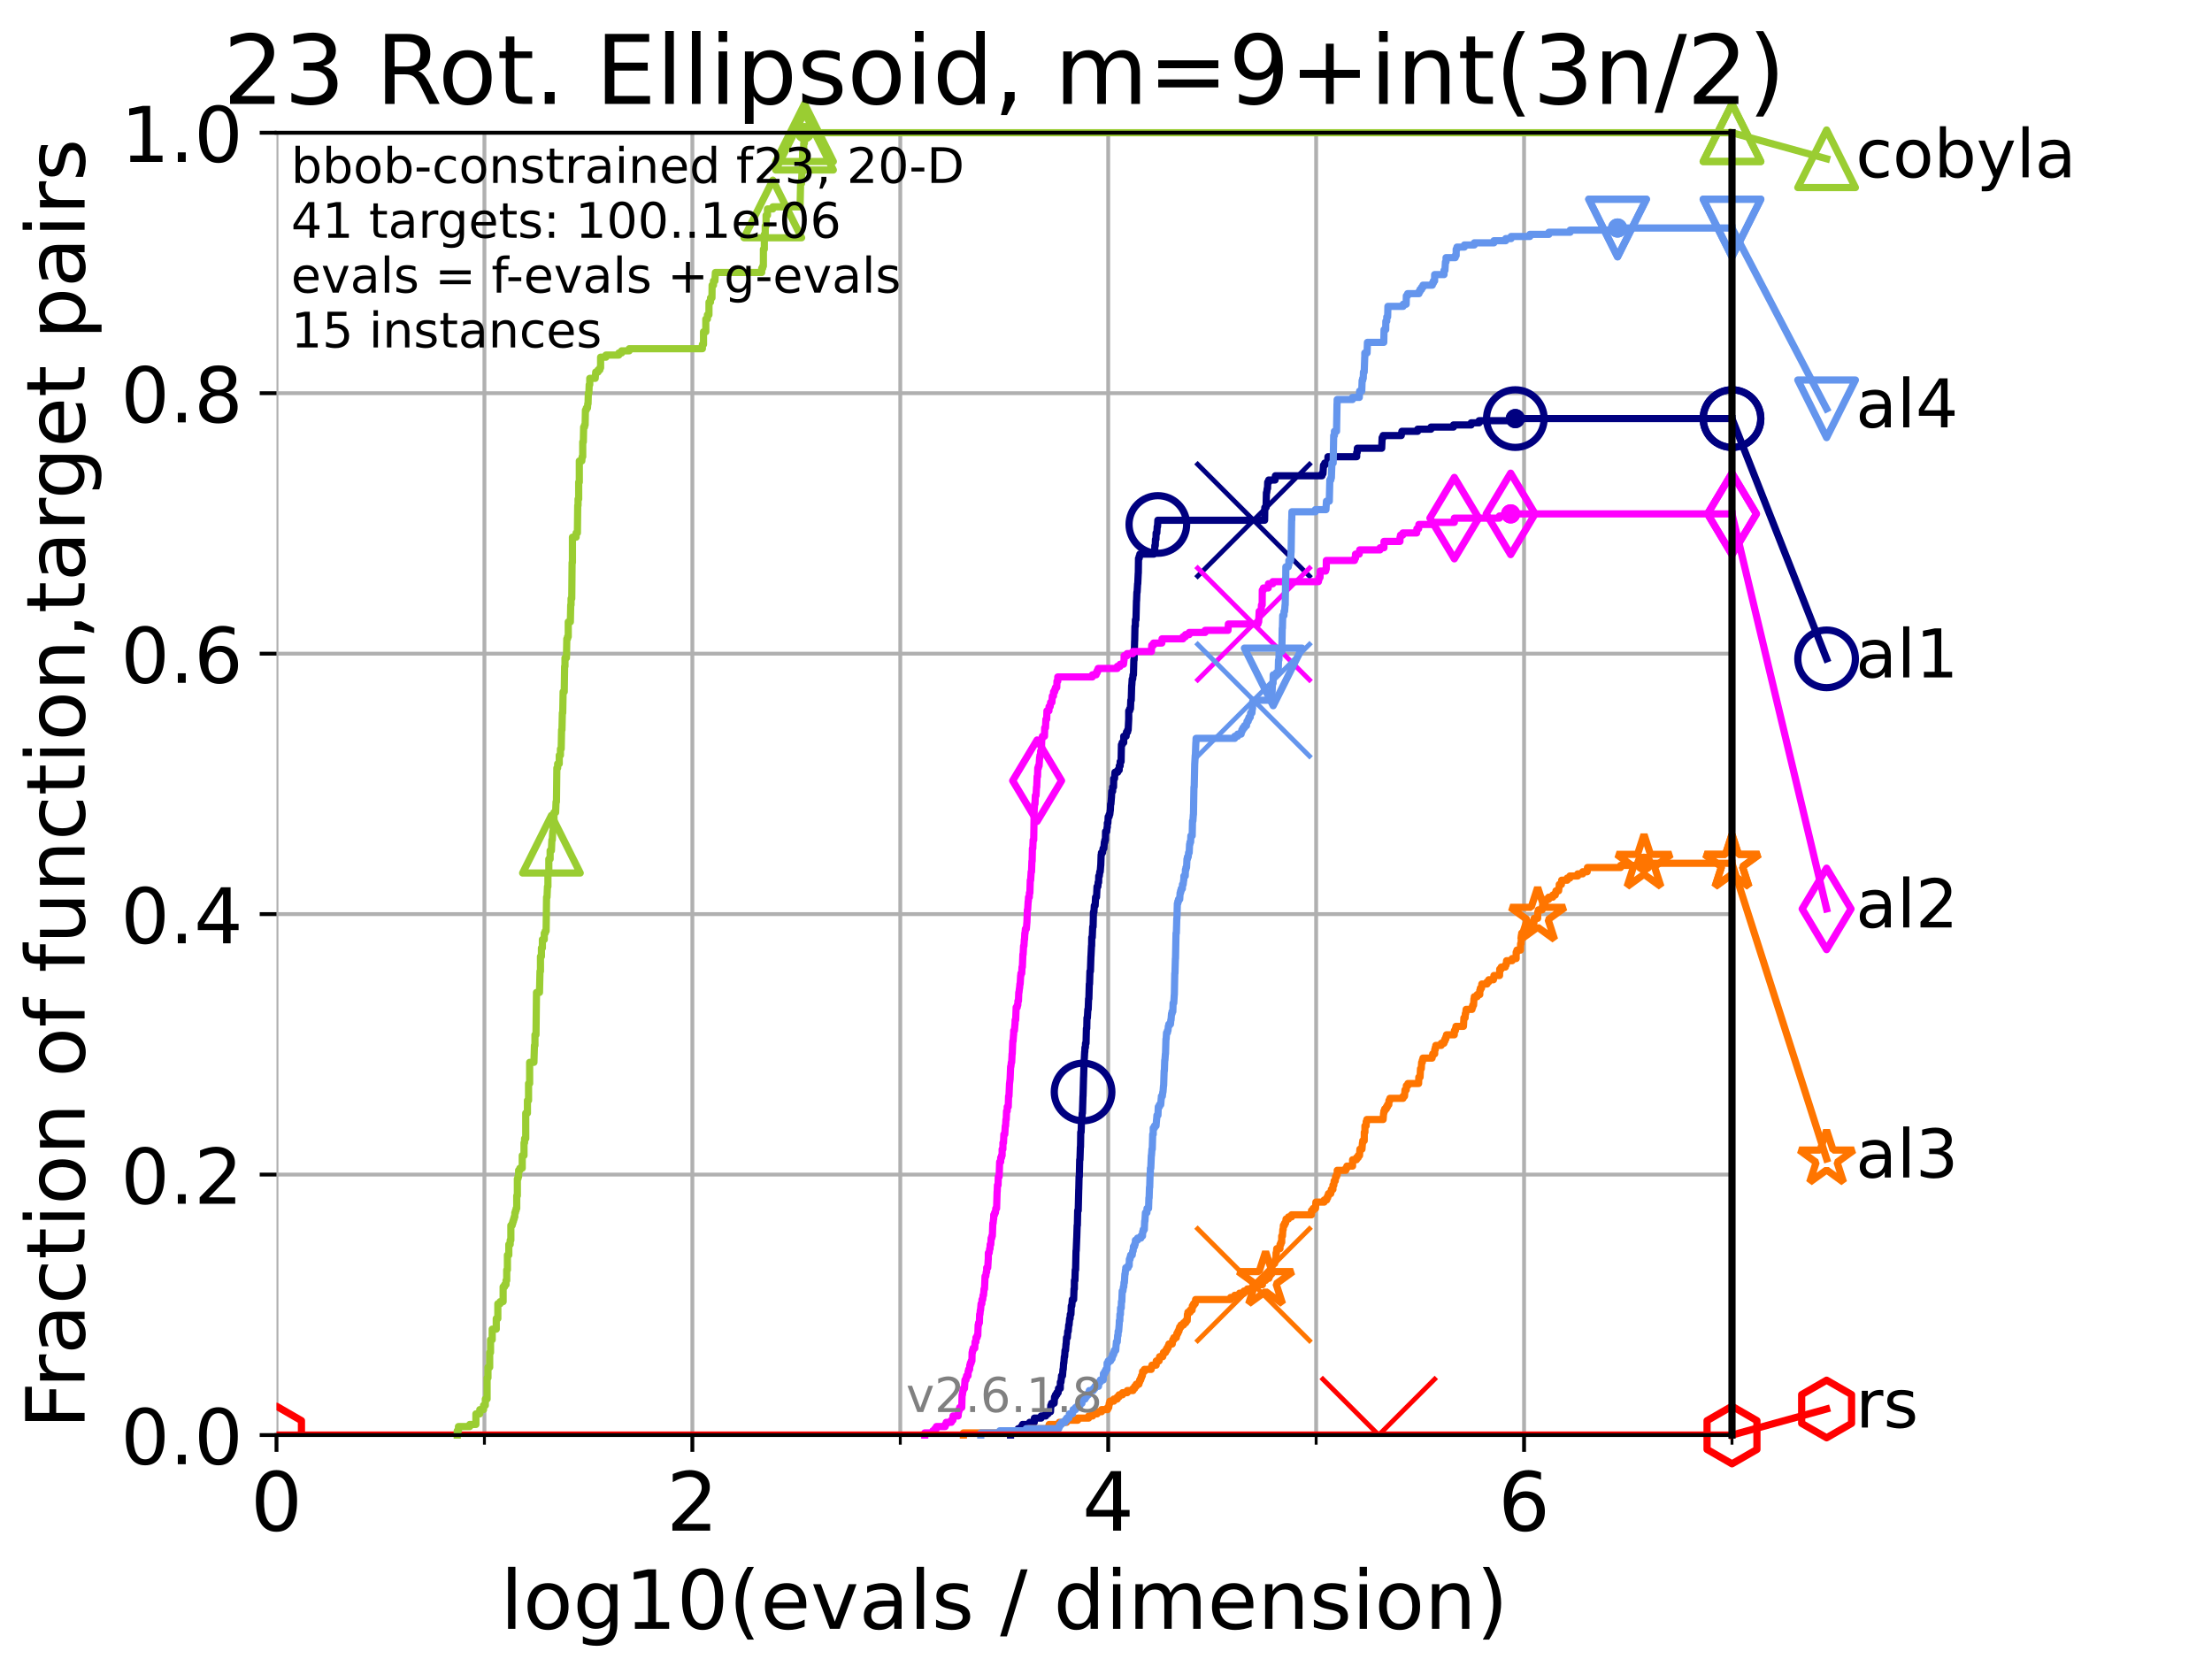 <?xml version="1.0" encoding="utf-8" standalone="no"?>
<!DOCTYPE svg PUBLIC "-//W3C//DTD SVG 1.1//EN"
  "http://www.w3.org/Graphics/SVG/1.1/DTD/svg11.dtd">
<!-- Created with matplotlib (https://matplotlib.org/) -->
<svg height="345.6pt" version="1.1" viewBox="0 0 460.8 345.6" width="460.8pt" xmlns="http://www.w3.org/2000/svg" xmlns:xlink="http://www.w3.org/1999/xlink">
 <defs>
  <style type="text/css">*{stroke-linecap:butt;stroke-linejoin:round;}</style>
 </defs>
 <g id="figure_1">
  <g id="patch_1">
   <path d="M 0 345.6 
L 460.8 345.6 
L 460.8 0 
L 0 0 
z
" style="fill:#ffffff;"/>
  </g>
  <g id="axes_1">
   <g id="patch_2">
    <path d="M 57.6 298.944 
L 360.806 298.944 
L 360.806 27.648 
L 57.6 27.648 
z
" style="fill:#ffffff;"/>
   </g>
   <g id="matplotlib.axis_1">
    <g id="xtick_1">
     <g id="line2d_1">
      <path clip-path="url(#p3d2af0a775)" d="M 57.6 298.944 
L 57.6 27.648 
" style="fill:none;stroke:#b0b0b0;stroke-linecap:square;stroke-width:0.8;"/>
     </g>
     <g id="line2d_2">
      <defs>
       <path d="M 0 0 
L 0 3.5 
" id="m8acb6a90b2" style="stroke:#000000;stroke-width:0.8;"/>
      </defs>
      <g>
       <use style="stroke:#000000;stroke-width:0.8;" x="57.6" xlink:href="#m8acb6a90b2" y="298.944"/>
      </g>
     </g>
     <g id="text_1">
      <!-- 0 -->
      <g transform="translate(52.192 318.861)scale(0.17 -0.17)">
       <defs>
        <path d="M 31.781 66.406 
Q 24.172 66.406 20.328 58.906 
Q 16.5 51.422 16.5 36.375 
Q 16.5 21.391 20.328 13.891 
Q 24.172 6.391 31.781 6.391 
Q 39.453 6.391 43.281 13.891 
Q 47.125 21.391 47.125 36.375 
Q 47.125 51.422 43.281 58.906 
Q 39.453 66.406 31.781 66.406 
z
M 31.781 74.219 
Q 44.047 74.219 50.516 64.516 
Q 56.984 54.828 56.984 36.375 
Q 56.984 17.969 50.516 8.266 
Q 44.047 -1.422 31.781 -1.422 
Q 19.531 -1.422 13.062 8.266 
Q 6.594 17.969 6.594 36.375 
Q 6.594 54.828 13.062 64.516 
Q 19.531 74.219 31.781 74.219 
z
" id="DejaVuSans-48"/>
       </defs>
       <use xlink:href="#DejaVuSans-48"/>
      </g>
     </g>
    </g>
    <g id="xtick_2">
     <g id="line2d_3">
      <path clip-path="url(#p3d2af0a775)" d="M 144.23 298.944 
L 144.23 27.648 
" style="fill:none;stroke:#b0b0b0;stroke-linecap:square;stroke-width:0.8;"/>
     </g>
     <g id="line2d_4">
      <g>
       <use style="stroke:#000000;stroke-width:0.8;" x="144.23" xlink:href="#m8acb6a90b2" y="298.944"/>
      </g>
     </g>
     <g id="text_2">
      <!-- 2 -->
      <g transform="translate(138.822 318.861)scale(0.17 -0.17)">
       <defs>
        <path d="M 19.188 8.297 
L 53.609 8.297 
L 53.609 0 
L 7.328 0 
L 7.328 8.297 
Q 12.938 14.109 22.625 23.891 
Q 32.328 33.688 34.812 36.531 
Q 39.547 41.844 41.422 45.531 
Q 43.312 49.219 43.312 52.781 
Q 43.312 58.594 39.234 62.25 
Q 35.156 65.922 28.609 65.922 
Q 23.969 65.922 18.812 64.312 
Q 13.672 62.703 7.812 59.422 
L 7.812 69.391 
Q 13.766 71.781 18.938 73 
Q 24.125 74.219 28.422 74.219 
Q 39.75 74.219 46.484 68.547 
Q 53.219 62.891 53.219 53.422 
Q 53.219 48.922 51.531 44.891 
Q 49.859 40.875 45.406 35.406 
Q 44.188 33.984 37.641 27.219 
Q 31.109 20.453 19.188 8.297 
z
" id="DejaVuSans-50"/>
       </defs>
       <use xlink:href="#DejaVuSans-50"/>
      </g>
     </g>
    </g>
    <g id="xtick_3">
     <g id="line2d_5">
      <path clip-path="url(#p3d2af0a775)" d="M 230.861 298.944 
L 230.861 27.648 
" style="fill:none;stroke:#b0b0b0;stroke-linecap:square;stroke-width:0.8;"/>
     </g>
     <g id="line2d_6">
      <g>
       <use style="stroke:#000000;stroke-width:0.8;" x="230.861" xlink:href="#m8acb6a90b2" y="298.944"/>
      </g>
     </g>
     <g id="text_3">
      <!-- 4 -->
      <g transform="translate(225.453 318.861)scale(0.17 -0.17)">
       <defs>
        <path d="M 37.797 64.312 
L 12.891 25.391 
L 37.797 25.391 
z
M 35.203 72.906 
L 47.609 72.906 
L 47.609 25.391 
L 58.016 25.391 
L 58.016 17.188 
L 47.609 17.188 
L 47.609 0 
L 37.797 0 
L 37.797 17.188 
L 4.891 17.188 
L 4.891 26.703 
z
" id="DejaVuSans-52"/>
       </defs>
       <use xlink:href="#DejaVuSans-52"/>
      </g>
     </g>
    </g>
    <g id="xtick_4">
     <g id="line2d_7">
      <path clip-path="url(#p3d2af0a775)" d="M 317.491 298.944 
L 317.491 27.648 
" style="fill:none;stroke:#b0b0b0;stroke-linecap:square;stroke-width:0.8;"/>
     </g>
     <g id="line2d_8">
      <g>
       <use style="stroke:#000000;stroke-width:0.8;" x="317.491" xlink:href="#m8acb6a90b2" y="298.944"/>
      </g>
     </g>
     <g id="text_4">
      <!-- 6 -->
      <g transform="translate(312.083 318.861)scale(0.17 -0.17)">
       <defs>
        <path d="M 33.016 40.375 
Q 26.375 40.375 22.484 35.828 
Q 18.609 31.297 18.609 23.391 
Q 18.609 15.531 22.484 10.953 
Q 26.375 6.391 33.016 6.391 
Q 39.656 6.391 43.531 10.953 
Q 47.406 15.531 47.406 23.391 
Q 47.406 31.297 43.531 35.828 
Q 39.656 40.375 33.016 40.375 
z
M 52.594 71.297 
L 52.594 62.312 
Q 48.875 64.062 45.094 64.984 
Q 41.312 65.922 37.594 65.922 
Q 27.828 65.922 22.672 59.328 
Q 17.531 52.734 16.797 39.406 
Q 19.672 43.656 24.016 45.922 
Q 28.375 48.188 33.594 48.188 
Q 44.578 48.188 50.953 41.516 
Q 57.328 34.859 57.328 23.391 
Q 57.328 12.156 50.688 5.359 
Q 44.047 -1.422 33.016 -1.422 
Q 20.359 -1.422 13.672 8.266 
Q 6.984 17.969 6.984 36.375 
Q 6.984 53.656 15.188 63.938 
Q 23.391 74.219 37.203 74.219 
Q 40.922 74.219 44.703 73.484 
Q 48.484 72.75 52.594 71.297 
z
" id="DejaVuSans-54"/>
       </defs>
       <use xlink:href="#DejaVuSans-54"/>
      </g>
     </g>
    </g>
    <g id="xtick_5">
     <g id="line2d_9">
      <path clip-path="url(#p3d2af0a775)" d="M 100.915 298.944 
L 100.915 27.648 
" style="fill:none;stroke:#b0b0b0;stroke-linecap:square;stroke-width:0.8;"/>
     </g>
     <g id="line2d_10">
      <defs>
       <path d="M 0 0 
L 0 2 
" id="mfe895a4bc3" style="stroke:#000000;stroke-width:0.6;"/>
      </defs>
      <g>
       <use style="stroke:#000000;stroke-width:0.6;" x="100.915" xlink:href="#mfe895a4bc3" y="298.944"/>
      </g>
     </g>
    </g>
    <g id="xtick_6">
     <g id="line2d_11">
      <path clip-path="url(#p3d2af0a775)" d="M 187.546 298.944 
L 187.546 27.648 
" style="fill:none;stroke:#b0b0b0;stroke-linecap:square;stroke-width:0.8;"/>
     </g>
     <g id="line2d_12">
      <g>
       <use style="stroke:#000000;stroke-width:0.6;" x="187.546" xlink:href="#mfe895a4bc3" y="298.944"/>
      </g>
     </g>
    </g>
    <g id="xtick_7">
     <g id="line2d_13">
      <path clip-path="url(#p3d2af0a775)" d="M 274.176 298.944 
L 274.176 27.648 
" style="fill:none;stroke:#b0b0b0;stroke-linecap:square;stroke-width:0.8;"/>
     </g>
     <g id="line2d_14">
      <g>
       <use style="stroke:#000000;stroke-width:0.6;" x="274.176" xlink:href="#mfe895a4bc3" y="298.944"/>
      </g>
     </g>
    </g>
    <g id="xtick_8">
     <g id="line2d_15">
      <path clip-path="url(#p3d2af0a775)" d="M 360.806 298.944 
L 360.806 27.648 
" style="fill:none;stroke:#b0b0b0;stroke-linecap:square;stroke-width:0.8;"/>
     </g>
     <g id="line2d_16">
      <g>
       <use style="stroke:#000000;stroke-width:0.6;" x="360.806" xlink:href="#mfe895a4bc3" y="298.944"/>
      </g>
     </g>
    </g>
    <g id="text_5">
     <!-- log10(evals / dimension) -->
     <g transform="translate(104.239 339.314)scale(0.17 -0.17)">
      <defs>
       <path d="M 9.422 75.984 
L 18.406 75.984 
L 18.406 0 
L 9.422 0 
z
" id="DejaVuSans-108"/>
       <path d="M 30.609 48.391 
Q 23.391 48.391 19.188 42.75 
Q 14.984 37.109 14.984 27.297 
Q 14.984 17.484 19.156 11.844 
Q 23.344 6.203 30.609 6.203 
Q 37.797 6.203 41.984 11.859 
Q 46.188 17.531 46.188 27.297 
Q 46.188 37.016 41.984 42.703 
Q 37.797 48.391 30.609 48.391 
z
M 30.609 56 
Q 42.328 56 49.016 48.375 
Q 55.719 40.766 55.719 27.297 
Q 55.719 13.875 49.016 6.219 
Q 42.328 -1.422 30.609 -1.422 
Q 18.844 -1.422 12.172 6.219 
Q 5.516 13.875 5.516 27.297 
Q 5.516 40.766 12.172 48.375 
Q 18.844 56 30.609 56 
z
" id="DejaVuSans-111"/>
       <path d="M 45.406 27.984 
Q 45.406 37.75 41.375 43.109 
Q 37.359 48.484 30.078 48.484 
Q 22.859 48.484 18.828 43.109 
Q 14.797 37.75 14.797 27.984 
Q 14.797 18.266 18.828 12.891 
Q 22.859 7.516 30.078 7.516 
Q 37.359 7.516 41.375 12.891 
Q 45.406 18.266 45.406 27.984 
z
M 54.391 6.781 
Q 54.391 -7.172 48.188 -13.984 
Q 42 -20.797 29.203 -20.797 
Q 24.469 -20.797 20.266 -20.094 
Q 16.062 -19.391 12.109 -17.922 
L 12.109 -9.188 
Q 16.062 -11.328 19.922 -12.344 
Q 23.781 -13.375 27.781 -13.375 
Q 36.625 -13.375 41.016 -8.766 
Q 45.406 -4.156 45.406 5.172 
L 45.406 9.625 
Q 42.625 4.781 38.281 2.391 
Q 33.938 0 27.875 0 
Q 17.828 0 11.672 7.656 
Q 5.516 15.328 5.516 27.984 
Q 5.516 40.672 11.672 48.328 
Q 17.828 56 27.875 56 
Q 33.938 56 38.281 53.609 
Q 42.625 51.219 45.406 46.391 
L 45.406 54.688 
L 54.391 54.688 
z
" id="DejaVuSans-103"/>
       <path d="M 12.406 8.297 
L 28.516 8.297 
L 28.516 63.922 
L 10.984 60.406 
L 10.984 69.391 
L 28.422 72.906 
L 38.281 72.906 
L 38.281 8.297 
L 54.391 8.297 
L 54.391 0 
L 12.406 0 
z
" id="DejaVuSans-49"/>
       <path d="M 31 75.875 
Q 24.469 64.656 21.281 53.656 
Q 18.109 42.672 18.109 31.391 
Q 18.109 20.125 21.312 9.062 
Q 24.516 -2 31 -13.188 
L 23.188 -13.188 
Q 15.875 -1.703 12.234 9.375 
Q 8.594 20.453 8.594 31.391 
Q 8.594 42.281 12.203 53.312 
Q 15.828 64.359 23.188 75.875 
z
" id="DejaVuSans-40"/>
       <path d="M 56.203 29.594 
L 56.203 25.203 
L 14.891 25.203 
Q 15.484 15.922 20.484 11.062 
Q 25.484 6.203 34.422 6.203 
Q 39.594 6.203 44.453 7.469 
Q 49.312 8.734 54.109 11.281 
L 54.109 2.781 
Q 49.266 0.734 44.188 -0.344 
Q 39.109 -1.422 33.891 -1.422 
Q 20.797 -1.422 13.156 6.188 
Q 5.516 13.812 5.516 26.812 
Q 5.516 40.234 12.766 48.109 
Q 20.016 56 32.328 56 
Q 43.359 56 49.781 48.891 
Q 56.203 41.797 56.203 29.594 
z
M 47.219 32.234 
Q 47.125 39.594 43.094 43.984 
Q 39.062 48.391 32.422 48.391 
Q 24.906 48.391 20.391 44.141 
Q 15.875 39.891 15.188 32.172 
z
" id="DejaVuSans-101"/>
       <path d="M 2.984 54.688 
L 12.5 54.688 
L 29.594 8.797 
L 46.688 54.688 
L 56.203 54.688 
L 35.688 0 
L 23.484 0 
z
" id="DejaVuSans-118"/>
       <path d="M 34.281 27.484 
Q 23.391 27.484 19.188 25 
Q 14.984 22.516 14.984 16.5 
Q 14.984 11.719 18.141 8.906 
Q 21.297 6.109 26.703 6.109 
Q 34.188 6.109 38.703 11.406 
Q 43.219 16.703 43.219 25.484 
L 43.219 27.484 
z
M 52.203 31.203 
L 52.203 0 
L 43.219 0 
L 43.219 8.297 
Q 40.141 3.328 35.547 0.953 
Q 30.953 -1.422 24.312 -1.422 
Q 15.922 -1.422 10.953 3.297 
Q 6 8.016 6 15.922 
Q 6 25.141 12.172 29.828 
Q 18.359 34.516 30.609 34.516 
L 43.219 34.516 
L 43.219 35.406 
Q 43.219 41.609 39.141 45 
Q 35.062 48.391 27.688 48.391 
Q 23 48.391 18.547 47.266 
Q 14.109 46.141 10.016 43.891 
L 10.016 52.203 
Q 14.938 54.109 19.578 55.047 
Q 24.219 56 28.609 56 
Q 40.484 56 46.344 49.844 
Q 52.203 43.703 52.203 31.203 
z
" id="DejaVuSans-97"/>
       <path d="M 44.281 53.078 
L 44.281 44.578 
Q 40.484 46.531 36.375 47.5 
Q 32.281 48.484 27.875 48.484 
Q 21.188 48.484 17.844 46.438 
Q 14.5 44.391 14.5 40.281 
Q 14.5 37.156 16.891 35.375 
Q 19.281 33.594 26.516 31.984 
L 29.594 31.297 
Q 39.156 29.25 43.188 25.516 
Q 47.219 21.781 47.219 15.094 
Q 47.219 7.469 41.188 3.016 
Q 35.156 -1.422 24.609 -1.422 
Q 20.219 -1.422 15.453 -0.562 
Q 10.688 0.297 5.422 2 
L 5.422 11.281 
Q 10.406 8.688 15.234 7.391 
Q 20.062 6.109 24.812 6.109 
Q 31.156 6.109 34.562 8.281 
Q 37.984 10.453 37.984 14.406 
Q 37.984 18.062 35.516 20.016 
Q 33.062 21.969 24.703 23.781 
L 21.578 24.516 
Q 13.234 26.266 9.516 29.906 
Q 5.812 33.547 5.812 39.891 
Q 5.812 47.609 11.281 51.797 
Q 16.75 56 26.812 56 
Q 31.781 56 36.172 55.266 
Q 40.578 54.547 44.281 53.078 
z
" id="DejaVuSans-115"/>
       <path id="DejaVuSans-32"/>
       <path d="M 25.391 72.906 
L 33.688 72.906 
L 8.297 -9.281 
L 0 -9.281 
z
" id="DejaVuSans-47"/>
       <path d="M 45.406 46.391 
L 45.406 75.984 
L 54.391 75.984 
L 54.391 0 
L 45.406 0 
L 45.406 8.203 
Q 42.578 3.328 38.25 0.953 
Q 33.938 -1.422 27.875 -1.422 
Q 17.969 -1.422 11.734 6.484 
Q 5.516 14.406 5.516 27.297 
Q 5.516 40.188 11.734 48.094 
Q 17.969 56 27.875 56 
Q 33.938 56 38.25 53.625 
Q 42.578 51.266 45.406 46.391 
z
M 14.797 27.297 
Q 14.797 17.391 18.875 11.75 
Q 22.953 6.109 30.078 6.109 
Q 37.203 6.109 41.297 11.75 
Q 45.406 17.391 45.406 27.297 
Q 45.406 37.203 41.297 42.844 
Q 37.203 48.484 30.078 48.484 
Q 22.953 48.484 18.875 42.844 
Q 14.797 37.203 14.797 27.297 
z
" id="DejaVuSans-100"/>
       <path d="M 9.422 54.688 
L 18.406 54.688 
L 18.406 0 
L 9.422 0 
z
M 9.422 75.984 
L 18.406 75.984 
L 18.406 64.594 
L 9.422 64.594 
z
" id="DejaVuSans-105"/>
       <path d="M 52 44.188 
Q 55.375 50.25 60.062 53.125 
Q 64.75 56 71.094 56 
Q 79.641 56 84.281 50.016 
Q 88.922 44.047 88.922 33.016 
L 88.922 0 
L 79.891 0 
L 79.891 32.719 
Q 79.891 40.578 77.094 44.375 
Q 74.312 48.188 68.609 48.188 
Q 61.625 48.188 57.562 43.547 
Q 53.516 38.922 53.516 30.906 
L 53.516 0 
L 44.484 0 
L 44.484 32.719 
Q 44.484 40.625 41.703 44.406 
Q 38.922 48.188 33.109 48.188 
Q 26.219 48.188 22.156 43.531 
Q 18.109 38.875 18.109 30.906 
L 18.109 0 
L 9.078 0 
L 9.078 54.688 
L 18.109 54.688 
L 18.109 46.188 
Q 21.188 51.219 25.484 53.609 
Q 29.781 56 35.688 56 
Q 41.656 56 45.828 52.969 
Q 50 49.953 52 44.188 
z
" id="DejaVuSans-109"/>
       <path d="M 54.891 33.016 
L 54.891 0 
L 45.906 0 
L 45.906 32.719 
Q 45.906 40.484 42.875 44.328 
Q 39.844 48.188 33.797 48.188 
Q 26.516 48.188 22.312 43.547 
Q 18.109 38.922 18.109 30.906 
L 18.109 0 
L 9.078 0 
L 9.078 54.688 
L 18.109 54.688 
L 18.109 46.188 
Q 21.344 51.125 25.703 53.562 
Q 30.078 56 35.797 56 
Q 45.219 56 50.047 50.172 
Q 54.891 44.344 54.891 33.016 
z
" id="DejaVuSans-110"/>
       <path d="M 8.016 75.875 
L 15.828 75.875 
Q 23.141 64.359 26.781 53.312 
Q 30.422 42.281 30.422 31.391 
Q 30.422 20.453 26.781 9.375 
Q 23.141 -1.703 15.828 -13.188 
L 8.016 -13.188 
Q 14.5 -2 17.703 9.062 
Q 20.906 20.125 20.906 31.391 
Q 20.906 42.672 17.703 53.656 
Q 14.5 64.656 8.016 75.875 
z
" id="DejaVuSans-41"/>
      </defs>
      <use xlink:href="#DejaVuSans-108"/>
      <use x="27.783" xlink:href="#DejaVuSans-111"/>
      <use x="88.965" xlink:href="#DejaVuSans-103"/>
      <use x="152.441" xlink:href="#DejaVuSans-49"/>
      <use x="216.064" xlink:href="#DejaVuSans-48"/>
      <use x="279.688" xlink:href="#DejaVuSans-40"/>
      <use x="318.701" xlink:href="#DejaVuSans-101"/>
      <use x="380.225" xlink:href="#DejaVuSans-118"/>
      <use x="439.404" xlink:href="#DejaVuSans-97"/>
      <use x="500.684" xlink:href="#DejaVuSans-108"/>
      <use x="528.467" xlink:href="#DejaVuSans-115"/>
      <use x="580.566" xlink:href="#DejaVuSans-32"/>
      <use x="612.354" xlink:href="#DejaVuSans-47"/>
      <use x="646.045" xlink:href="#DejaVuSans-32"/>
      <use x="677.832" xlink:href="#DejaVuSans-100"/>
      <use x="741.309" xlink:href="#DejaVuSans-105"/>
      <use x="769.092" xlink:href="#DejaVuSans-109"/>
      <use x="866.504" xlink:href="#DejaVuSans-101"/>
      <use x="928.027" xlink:href="#DejaVuSans-110"/>
      <use x="991.406" xlink:href="#DejaVuSans-115"/>
      <use x="1043.506" xlink:href="#DejaVuSans-105"/>
      <use x="1071.289" xlink:href="#DejaVuSans-111"/>
      <use x="1132.471" xlink:href="#DejaVuSans-110"/>
      <use x="1195.85" xlink:href="#DejaVuSans-41"/>
     </g>
    </g>
   </g>
   <g id="matplotlib.axis_2">
    <g id="ytick_1">
     <g id="line2d_17">
      <path clip-path="url(#p3d2af0a775)" d="M 57.6 298.944 
L 360.806 298.944 
" style="fill:none;stroke:#b0b0b0;stroke-linecap:square;stroke-width:0.8;"/>
     </g>
     <g id="line2d_18">
      <defs>
       <path d="M 0 0 
L -3.5 0 
" id="m45c5aee32c" style="stroke:#000000;stroke-width:0.8;"/>
      </defs>
      <g>
       <use style="stroke:#000000;stroke-width:0.8;" x="57.6" xlink:href="#m45c5aee32c" y="298.944"/>
      </g>
     </g>
     <g id="text_6">
      <!-- 0.0 -->
      <g transform="translate(25.155 305.023)scale(0.16 -0.16)">
       <defs>
        <path d="M 10.688 12.406 
L 21 12.406 
L 21 0 
L 10.688 0 
z
" id="DejaVuSans-46"/>
       </defs>
       <use xlink:href="#DejaVuSans-48"/>
       <use x="63.623" xlink:href="#DejaVuSans-46"/>
       <use x="95.41" xlink:href="#DejaVuSans-48"/>
      </g>
     </g>
    </g>
    <g id="ytick_2">
     <g id="line2d_19">
      <path clip-path="url(#p3d2af0a775)" d="M 57.6 244.685 
L 360.806 244.685 
" style="fill:none;stroke:#b0b0b0;stroke-linecap:square;stroke-width:0.8;"/>
     </g>
     <g id="line2d_20">
      <g>
       <use style="stroke:#000000;stroke-width:0.8;" x="57.6" xlink:href="#m45c5aee32c" y="244.685"/>
      </g>
     </g>
     <g id="text_7">
      <!-- 0.2 -->
      <g transform="translate(25.155 250.764)scale(0.16 -0.16)">
       <use xlink:href="#DejaVuSans-48"/>
       <use x="63.623" xlink:href="#DejaVuSans-46"/>
       <use x="95.41" xlink:href="#DejaVuSans-50"/>
      </g>
     </g>
    </g>
    <g id="ytick_3">
     <g id="line2d_21">
      <path clip-path="url(#p3d2af0a775)" d="M 57.6 190.426 
L 360.806 190.426 
" style="fill:none;stroke:#b0b0b0;stroke-linecap:square;stroke-width:0.8;"/>
     </g>
     <g id="line2d_22">
      <g>
       <use style="stroke:#000000;stroke-width:0.8;" x="57.6" xlink:href="#m45c5aee32c" y="190.426"/>
      </g>
     </g>
     <g id="text_8">
      <!-- 0.4 -->
      <g transform="translate(25.155 196.504)scale(0.16 -0.16)">
       <use xlink:href="#DejaVuSans-48"/>
       <use x="63.623" xlink:href="#DejaVuSans-46"/>
       <use x="95.41" xlink:href="#DejaVuSans-52"/>
      </g>
     </g>
    </g>
    <g id="ytick_4">
     <g id="line2d_23">
      <path clip-path="url(#p3d2af0a775)" d="M 57.6 136.166 
L 360.806 136.166 
" style="fill:none;stroke:#b0b0b0;stroke-linecap:square;stroke-width:0.8;"/>
     </g>
     <g id="line2d_24">
      <g>
       <use style="stroke:#000000;stroke-width:0.8;" x="57.6" xlink:href="#m45c5aee32c" y="136.166"/>
      </g>
     </g>
     <g id="text_9">
      <!-- 0.6 -->
      <g transform="translate(25.155 142.245)scale(0.16 -0.16)">
       <use xlink:href="#DejaVuSans-48"/>
       <use x="63.623" xlink:href="#DejaVuSans-46"/>
       <use x="95.41" xlink:href="#DejaVuSans-54"/>
      </g>
     </g>
    </g>
    <g id="ytick_5">
     <g id="line2d_25">
      <path clip-path="url(#p3d2af0a775)" d="M 57.6 81.907 
L 360.806 81.907 
" style="fill:none;stroke:#b0b0b0;stroke-linecap:square;stroke-width:0.8;"/>
     </g>
     <g id="line2d_26">
      <g>
       <use style="stroke:#000000;stroke-width:0.8;" x="57.6" xlink:href="#m45c5aee32c" y="81.907"/>
      </g>
     </g>
     <g id="text_10">
      <!-- 0.8 -->
      <g transform="translate(25.155 87.986)scale(0.16 -0.16)">
       <defs>
        <path d="M 31.781 34.625 
Q 24.75 34.625 20.719 30.859 
Q 16.703 27.094 16.703 20.516 
Q 16.703 13.922 20.719 10.156 
Q 24.75 6.391 31.781 6.391 
Q 38.812 6.391 42.859 10.172 
Q 46.922 13.969 46.922 20.516 
Q 46.922 27.094 42.891 30.859 
Q 38.875 34.625 31.781 34.625 
z
M 21.922 38.812 
Q 15.578 40.375 12.031 44.719 
Q 8.5 49.078 8.5 55.328 
Q 8.5 64.062 14.719 69.141 
Q 20.953 74.219 31.781 74.219 
Q 42.672 74.219 48.875 69.141 
Q 55.078 64.062 55.078 55.328 
Q 55.078 49.078 51.531 44.719 
Q 48 40.375 41.703 38.812 
Q 48.828 37.156 52.797 32.312 
Q 56.781 27.484 56.781 20.516 
Q 56.781 9.906 50.312 4.234 
Q 43.844 -1.422 31.781 -1.422 
Q 19.734 -1.422 13.25 4.234 
Q 6.781 9.906 6.781 20.516 
Q 6.781 27.484 10.781 32.312 
Q 14.797 37.156 21.922 38.812 
z
M 18.312 54.391 
Q 18.312 48.734 21.844 45.562 
Q 25.391 42.391 31.781 42.391 
Q 38.141 42.391 41.719 45.562 
Q 45.312 48.734 45.312 54.391 
Q 45.312 60.062 41.719 63.234 
Q 38.141 66.406 31.781 66.406 
Q 25.391 66.406 21.844 63.234 
Q 18.312 60.062 18.312 54.391 
z
" id="DejaVuSans-56"/>
       </defs>
       <use xlink:href="#DejaVuSans-48"/>
       <use x="63.623" xlink:href="#DejaVuSans-46"/>
       <use x="95.41" xlink:href="#DejaVuSans-56"/>
      </g>
     </g>
    </g>
    <g id="ytick_6">
     <g id="line2d_27">
      <path clip-path="url(#p3d2af0a775)" d="M 57.6 27.648 
L 360.806 27.648 
" style="fill:none;stroke:#b0b0b0;stroke-linecap:square;stroke-width:0.8;"/>
     </g>
     <g id="line2d_28">
      <g>
       <use style="stroke:#000000;stroke-width:0.8;" x="57.6" xlink:href="#m45c5aee32c" y="27.648"/>
      </g>
     </g>
     <g id="text_11">
      <!-- 1.0 -->
      <g transform="translate(25.155 33.727)scale(0.16 -0.16)">
       <use xlink:href="#DejaVuSans-49"/>
       <use x="63.623" xlink:href="#DejaVuSans-46"/>
       <use x="95.41" xlink:href="#DejaVuSans-48"/>
      </g>
     </g>
    </g>
    <g id="text_12">
     <!-- Fraction of function,target pairs -->
     <g transform="translate(17.62 297.681)rotate(-90)scale(0.17 -0.17)">
      <defs>
       <path d="M 9.812 72.906 
L 51.703 72.906 
L 51.703 64.594 
L 19.672 64.594 
L 19.672 43.109 
L 48.578 43.109 
L 48.578 34.812 
L 19.672 34.812 
L 19.672 0 
L 9.812 0 
z
" id="DejaVuSans-70"/>
       <path d="M 41.109 46.297 
Q 39.594 47.172 37.812 47.578 
Q 36.031 48 33.891 48 
Q 26.266 48 22.188 43.047 
Q 18.109 38.094 18.109 28.812 
L 18.109 0 
L 9.078 0 
L 9.078 54.688 
L 18.109 54.688 
L 18.109 46.188 
Q 20.953 51.172 25.484 53.578 
Q 30.031 56 36.531 56 
Q 37.453 56 38.578 55.875 
Q 39.703 55.766 41.062 55.516 
z
" id="DejaVuSans-114"/>
       <path d="M 48.781 52.594 
L 48.781 44.188 
Q 44.969 46.297 41.141 47.344 
Q 37.312 48.391 33.406 48.391 
Q 24.656 48.391 19.812 42.844 
Q 14.984 37.312 14.984 27.297 
Q 14.984 17.281 19.812 11.734 
Q 24.656 6.203 33.406 6.203 
Q 37.312 6.203 41.141 7.25 
Q 44.969 8.297 48.781 10.406 
L 48.781 2.094 
Q 45.016 0.344 40.984 -0.531 
Q 36.969 -1.422 32.422 -1.422 
Q 20.062 -1.422 12.781 6.344 
Q 5.516 14.109 5.516 27.297 
Q 5.516 40.672 12.859 48.328 
Q 20.219 56 33.016 56 
Q 37.156 56 41.109 55.141 
Q 45.062 54.297 48.781 52.594 
z
" id="DejaVuSans-99"/>
       <path d="M 18.312 70.219 
L 18.312 54.688 
L 36.812 54.688 
L 36.812 47.703 
L 18.312 47.703 
L 18.312 18.016 
Q 18.312 11.328 20.141 9.422 
Q 21.969 7.516 27.594 7.516 
L 36.812 7.516 
L 36.812 0 
L 27.594 0 
Q 17.188 0 13.234 3.875 
Q 9.281 7.766 9.281 18.016 
L 9.281 47.703 
L 2.688 47.703 
L 2.688 54.688 
L 9.281 54.688 
L 9.281 70.219 
z
" id="DejaVuSans-116"/>
       <path d="M 37.109 75.984 
L 37.109 68.5 
L 28.516 68.5 
Q 23.688 68.5 21.797 66.547 
Q 19.922 64.594 19.922 59.516 
L 19.922 54.688 
L 34.719 54.688 
L 34.719 47.703 
L 19.922 47.703 
L 19.922 0 
L 10.891 0 
L 10.891 47.703 
L 2.297 47.703 
L 2.297 54.688 
L 10.891 54.688 
L 10.891 58.5 
Q 10.891 67.625 15.141 71.797 
Q 19.391 75.984 28.609 75.984 
z
" id="DejaVuSans-102"/>
       <path d="M 8.5 21.578 
L 8.5 54.688 
L 17.484 54.688 
L 17.484 21.922 
Q 17.484 14.156 20.5 10.266 
Q 23.531 6.391 29.594 6.391 
Q 36.859 6.391 41.078 11.031 
Q 45.312 15.672 45.312 23.688 
L 45.312 54.688 
L 54.297 54.688 
L 54.297 0 
L 45.312 0 
L 45.312 8.406 
Q 42.047 3.422 37.719 1 
Q 33.406 -1.422 27.688 -1.422 
Q 18.266 -1.422 13.375 4.438 
Q 8.5 10.297 8.5 21.578 
z
M 31.109 56 
z
" id="DejaVuSans-117"/>
       <path d="M 11.719 12.406 
L 22.016 12.406 
L 22.016 4 
L 14.016 -11.625 
L 7.719 -11.625 
L 11.719 4 
z
" id="DejaVuSans-44"/>
       <path d="M 18.109 8.203 
L 18.109 -20.797 
L 9.078 -20.797 
L 9.078 54.688 
L 18.109 54.688 
L 18.109 46.391 
Q 20.953 51.266 25.266 53.625 
Q 29.594 56 35.594 56 
Q 45.562 56 51.781 48.094 
Q 58.016 40.188 58.016 27.297 
Q 58.016 14.406 51.781 6.484 
Q 45.562 -1.422 35.594 -1.422 
Q 29.594 -1.422 25.266 0.953 
Q 20.953 3.328 18.109 8.203 
z
M 48.688 27.297 
Q 48.688 37.203 44.609 42.844 
Q 40.531 48.484 33.406 48.484 
Q 26.266 48.484 22.188 42.844 
Q 18.109 37.203 18.109 27.297 
Q 18.109 17.391 22.188 11.75 
Q 26.266 6.109 33.406 6.109 
Q 40.531 6.109 44.609 11.75 
Q 48.688 17.391 48.688 27.297 
z
" id="DejaVuSans-112"/>
      </defs>
      <use xlink:href="#DejaVuSans-70"/>
      <use x="50.27" xlink:href="#DejaVuSans-114"/>
      <use x="91.383" xlink:href="#DejaVuSans-97"/>
      <use x="152.662" xlink:href="#DejaVuSans-99"/>
      <use x="207.643" xlink:href="#DejaVuSans-116"/>
      <use x="246.852" xlink:href="#DejaVuSans-105"/>
      <use x="274.635" xlink:href="#DejaVuSans-111"/>
      <use x="335.816" xlink:href="#DejaVuSans-110"/>
      <use x="399.195" xlink:href="#DejaVuSans-32"/>
      <use x="430.982" xlink:href="#DejaVuSans-111"/>
      <use x="492.164" xlink:href="#DejaVuSans-102"/>
      <use x="527.369" xlink:href="#DejaVuSans-32"/>
      <use x="559.156" xlink:href="#DejaVuSans-102"/>
      <use x="594.361" xlink:href="#DejaVuSans-117"/>
      <use x="657.74" xlink:href="#DejaVuSans-110"/>
      <use x="721.119" xlink:href="#DejaVuSans-99"/>
      <use x="776.1" xlink:href="#DejaVuSans-116"/>
      <use x="815.309" xlink:href="#DejaVuSans-105"/>
      <use x="843.092" xlink:href="#DejaVuSans-111"/>
      <use x="904.273" xlink:href="#DejaVuSans-110"/>
      <use x="967.652" xlink:href="#DejaVuSans-44"/>
      <use x="999.439" xlink:href="#DejaVuSans-116"/>
      <use x="1038.648" xlink:href="#DejaVuSans-97"/>
      <use x="1099.928" xlink:href="#DejaVuSans-114"/>
      <use x="1139.291" xlink:href="#DejaVuSans-103"/>
      <use x="1202.768" xlink:href="#DejaVuSans-101"/>
      <use x="1264.291" xlink:href="#DejaVuSans-116"/>
      <use x="1303.5" xlink:href="#DejaVuSans-32"/>
      <use x="1335.287" xlink:href="#DejaVuSans-112"/>
      <use x="1398.764" xlink:href="#DejaVuSans-97"/>
      <use x="1460.043" xlink:href="#DejaVuSans-105"/>
      <use x="1487.826" xlink:href="#DejaVuSans-114"/>
      <use x="1528.939" xlink:href="#DejaVuSans-115"/>
     </g>
    </g>
   </g>
   <g id="line2d_29">
    <defs>
     <path d="M 0 1.5 
C 0.398 1.5 0.779 1.342 1.061 1.061 
C 1.342 0.779 1.5 0.398 1.5 0 
C 1.5 -0.398 1.342 -0.779 1.061 -1.061 
C 0.779 -1.342 0.398 -1.5 0 -1.5 
C -0.398 -1.5 -0.779 -1.342 -1.061 -1.061 
C -1.342 -0.779 -1.5 -0.398 -1.5 0 
C -1.5 0.398 -1.342 0.779 -1.061 1.061 
C -0.779 1.342 -0.398 1.5 0 1.5 
z
" id="m04074e9527" style="stroke:#000080;"/>
    </defs>
    <g>
     <use style="fill:#000080;stroke:#000080;" x="315.671" xlink:href="#m04074e9527" y="87.201"/>
     <use style="fill:#000080;stroke:#000080;" x="315.671" xlink:href="#m04074e9527" y="87.201"/>
    </g>
   </g>
   <g id="line2d_30">
    <path d="M 210.513 298.944 
L 210.513 298.503 
L 211.01 298.503 
L 211.01 298.062 
L 212.11 298.062 
L 212.11 297.621 
L 212.745 297.621 
L 212.745 297.179 
L 213.019 297.179 
L 213.019 296.738 
L 214.491 296.738 
L 214.491 296.297 
L 215.457 296.297 
L 215.485 295.415 
L 216.892 295.415 
L 216.892 294.974 
L 217.845 294.974 
L 217.845 294.533 
L 218.313 294.533 
L 218.313 294.092 
L 218.837 294.092 
L 218.902 292.768 
L 219.062 292.768 
L 219.062 292.327 
L 219.597 292.327 
L 219.682 291.004 
L 219.881 291.004 
L 219.881 290.562 
L 220.158 290.562 
L 220.158 290.121 
L 220.431 290.121 
L 220.505 289.239 
L 220.875 289.239 
L 220.892 287.916 
L 221.02 287.916 
L 221.103 287.033 
L 221.135 287.033 
L 221.135 286.592 
L 221.339 286.592 
L 221.438 285.269 
L 221.485 285.269 
L 221.569 283.946 
L 221.612 283.946 
L 221.718 282.622 
L 221.784 282.622 
L 221.866 281.299 
L 221.969 281.299 
L 222.072 279.975 
L 222.104 279.975 
L 222.179 278.652 
L 222.346 278.652 
L 222.431 277.329 
L 222.533 277.329 
L 222.634 276.005 
L 222.712 276.005 
L 222.821 274.682 
L 222.925 274.682 
L 222.959 273.799 
L 223.095 273.799 
L 223.167 272.035 
L 223.276 272.035 
L 223.382 270.712 
L 223.658 270.712 
L 223.732 268.506 
L 223.806 268.506 
L 223.818 266.741 
L 223.927 266.741 
L 223.99 264.536 
L 224.067 264.536 
L 224.156 260.566 
L 224.193 260.566 
L 224.299 257.919 
L 224.306 257.919 
L 224.39 255.272 
L 224.437 255.272 
L 224.502 252.184 
L 224.615 252.184 
L 224.72 247.773 
L 224.731 247.773 
L 224.791 245.126 
L 224.843 245.126 
L 224.918 241.597 
L 224.975 241.597 
L 225.059 238.95 
L 225.092 238.95 
L 225.135 235.862 
L 225.219 235.862 
L 225.291 233.657 
L 225.336 233.657 
L 225.444 231.892 
L 225.494 231.892 
L 225.601 228.363 
L 225.618 228.363 
L 225.726 224.393 
L 225.733 224.393 
L 225.845 220.864 
L 225.863 220.864 
L 225.957 219.099 
L 225.985 219.099 
L 226.014 218.217 
L 226.108 218.217 
L 226.135 217.335 
L 226.243 217.335 
L 226.32 214.247 
L 226.393 214.247 
L 226.435 212.041 
L 226.519 212.041 
L 226.617 210.277 
L 226.69 210.277 
L 226.77 208.071 
L 226.831 208.071 
L 226.922 204.983 
L 226.973 204.983 
L 227.052 202.336 
L 227.156 202.336 
L 227.255 199.248 
L 227.268 199.248 
L 227.375 197.043 
L 227.406 197.043 
L 227.431 195.278 
L 227.536 195.278 
L 227.627 193.072 
L 227.713 193.072 
L 227.786 189.984 
L 227.891 189.984 
L 227.966 188.661 
L 228.141 188.661 
L 228.23 186.897 
L 228.426 186.897 
L 228.532 184.691 
L 228.701 184.691 
L 228.76 183.809 
L 228.862 183.809 
L 228.892 182.485 
L 229.013 182.485 
L 229.103 181.603 
L 229.192 181.603 
L 229.298 180.28 
L 229.31 180.28 
L 229.387 178.074 
L 229.451 178.074 
L 229.451 177.633 
L 229.674 177.633 
L 229.785 176.751 
L 229.949 176.751 
L 230.056 175.427 
L 230.158 175.427 
L 230.158 174.986 
L 230.276 174.986 
L 230.31 173.221 
L 230.544 173.221 
L 230.629 172.339 
L 230.676 172.339 
L 230.676 171.457 
L 230.791 171.457 
L 230.854 170.134 
L 231.048 170.134 
L 231.048 169.692 
L 231.183 169.692 
L 231.287 168.81 
L 231.304 168.81 
L 231.356 167.487 
L 231.424 167.487 
L 231.53 166.163 
L 231.537 166.163 
L 231.597 164.84 
L 231.78 164.84 
L 231.78 163.958 
L 231.969 163.958 
L 231.998 162.193 
L 232.173 162.193 
L 232.263 160.87 
L 232.835 160.87 
L 232.835 160.429 
L 233.147 160.429 
L 233.164 159.546 
L 233.351 159.546 
L 233.351 158.664 
L 233.546 158.664 
L 233.614 155.135 
L 233.771 155.135 
L 233.771 154.694 
L 234.093 154.694 
L 234.093 153.371 
L 234.591 153.371 
L 234.669 152.488 
L 234.901 152.488 
L 234.901 152.047 
L 235.019 152.047 
L 235.13 149.841 
L 235.133 149.841 
L 235.133 148.077 
L 235.336 148.077 
L 235.336 147.636 
L 235.496 147.636 
L 235.566 145.871 
L 235.661 145.871 
L 235.748 142.783 
L 235.773 142.783 
L 235.855 141.46 
L 235.96 141.46 
L 236.025 140.578 
L 236.117 140.578 
L 236.2 137.49 
L 236.254 137.49 
L 236.362 133.52 
L 236.374 133.52 
L 236.436 130.432 
L 236.512 130.432 
L 236.527 129.108 
L 236.643 129.108 
L 236.747 125.138 
L 236.768 125.138 
L 236.833 123.374 
L 236.882 123.374 
L 236.984 121.609 
L 237.015 121.609 
L 237.115 119.403 
L 237.132 119.403 
L 237.172 116.315 
L 237.313 116.315 
L 237.313 115.874 
L 237.448 115.874 
L 237.448 115.433 
L 240.365 115.433 
L 240.365 114.992 
L 240.546 114.992 
L 240.568 113.669 
L 240.666 113.669 
L 240.705 112.345 
L 240.81 112.345 
L 240.84 111.022 
L 240.992 111.022 
L 241.066 109.698 
L 241.139 109.698 
L 241.202 108.375 
L 263.443 108.375 
L 263.487 105.728 
L 263.745 105.728 
L 263.818 102.64 
L 263.874 102.64 
L 263.983 101.758 
L 264.052 101.758 
L 264.085 100.435 
L 264.299 100.435 
L 264.299 99.994 
L 265.618 99.994 
L 265.689 99.111 
L 275.389 99.111 
L 275.389 98.67 
L 275.599 98.67 
L 275.709 96.906 
L 275.963 96.906 
L 275.963 96.465 
L 276.592 96.465 
L 276.641 95.141 
L 282.62 95.141 
L 282.622 94.259 
L 282.732 94.259 
L 282.761 93.377 
L 287.832 93.377 
L 287.922 91.171 
L 288.13 91.171 
L 288.13 90.73 
L 291.908 90.73 
L 291.908 90.289 
L 292.037 90.289 
L 292.037 89.848 
L 295.33 89.848 
L 295.33 89.406 
L 298.097 89.406 
L 298.097 88.965 
L 302.789 88.965 
L 302.789 88.524 
L 306.474 88.524 
L 306.474 88.083 
L 308.121 88.083 
L 308.121 87.642 
L 315.671 87.642 
L 315.671 87.201 
L 360.806 87.201 
L 360.806 87.201 
" style="fill:none;stroke:#000080;stroke-linecap:square;stroke-width:1.5;"/>
   </g>
   <g id="line2d_31">
    <defs>
     <path d="M 0 6 
C 1.591 6 3.117 5.368 4.243 4.243 
C 5.368 3.117 6 1.591 6 0 
C 6 -1.591 5.368 -3.117 4.243 -4.243 
C 3.117 -5.368 1.591 -6 0 -6 
C -1.591 -6 -3.117 -5.368 -4.243 -4.243 
C -5.368 -3.117 -6 -1.591 -6 0 
C -6 1.591 -5.368 3.117 -4.243 4.243 
C -3.117 5.368 -1.591 6 0 6 
z
" id="meeeb1d870d" style="stroke:#000080;stroke-width:1.5;"/>
    </defs>
    <g>
     <use style="fill-opacity:0;stroke:#000080;stroke-width:1.5;" x="225.624" xlink:href="#meeeb1d870d" y="227.481"/>
     <use style="fill-opacity:0;stroke:#000080;stroke-width:1.5;" x="241.202" xlink:href="#meeeb1d870d" y="109.257"/>
     <use style="fill-opacity:0;stroke:#000080;stroke-width:1.5;" x="315.671" xlink:href="#meeeb1d870d" y="87.201"/>
     <use style="fill-opacity:0;stroke:#000080;stroke-width:1.5;" x="360.806" xlink:href="#meeeb1d870d" y="87.201"/>
    </g>
   </g>
   <g id="line2d_32">
    <path style="fill:none;stroke:#000080;stroke-linecap:square;stroke-width:1.5;"/>
    <g/>
   </g>
   <g id="line2d_33">
    <path clip-path="url(#p3d2af0a775)" d="M 261.139 108.375 
" style="fill:none;stroke:#000080;stroke-linecap:square;stroke-width:1.5;"/>
    <defs>
     <path d="M -12 12 
L 12 -12 
M -12 -12 
L 12 12 
" id="m5109047b69" style="stroke:#000080;"/>
    </defs>
    <g clip-path="url(#p3d2af0a775)">
     <use style="fill:#000080;stroke:#000080;" x="261.139" xlink:href="#m5109047b69" y="108.375"/>
    </g>
   </g>
   <g id="line2d_34">
    <defs>
     <path d="M 0 1.5 
C 0.398 1.5 0.779 1.342 1.061 1.061 
C 1.342 0.779 1.5 0.398 1.5 0 
C 1.5 -0.398 1.342 -0.779 1.061 -1.061 
C 0.779 -1.342 0.398 -1.5 0 -1.5 
C -0.398 -1.5 -0.779 -1.342 -1.061 -1.061 
C -1.342 -0.779 -1.5 -0.398 -1.5 0 
C -1.5 0.398 -1.342 0.779 -1.061 1.061 
C -0.779 1.342 -0.398 1.5 0 1.5 
z
" id="mefef97d438" style="stroke:#ff00ff;"/>
    </defs>
    <g>
     <use style="fill:#ff00ff;stroke:#ff00ff;" x="314.698" xlink:href="#mefef97d438" y="107.052"/>
     <use style="fill:#ff00ff;stroke:#ff00ff;" x="314.698" xlink:href="#mefef97d438" y="107.052"/>
    </g>
   </g>
   <g id="line2d_35">
    <path d="M 192.64 298.944 
L 192.64 298.503 
L 194.329 298.503 
L 194.329 298.062 
L 194.762 298.062 
L 194.762 297.621 
L 195.076 297.621 
L 195.076 297.179 
L 196.896 297.179 
L 196.896 296.738 
L 197.114 296.738 
L 197.114 296.297 
L 198.174 296.297 
L 198.174 295.856 
L 198.499 295.856 
L 198.521 294.974 
L 199.602 294.974 
L 199.664 294.092 
L 199.738 294.092 
L 199.738 293.65 
L 199.92 293.65 
L 199.92 293.209 
L 200.352 293.209 
L 200.421 290.562 
L 200.49 290.562 
L 200.588 289.68 
L 200.667 289.68 
L 200.667 289.239 
L 200.918 289.239 
L 201.022 287.475 
L 201.234 287.475 
L 201.234 287.033 
L 201.357 287.033 
L 201.357 286.592 
L 201.658 286.592 
L 201.673 285.71 
L 201.788 285.71 
L 201.788 285.269 
L 201.988 285.269 
L 202.021 284.387 
L 202.14 284.387 
L 202.14 283.946 
L 202.319 283.946 
L 202.319 283.504 
L 202.47 283.504 
L 202.505 281.74 
L 202.586 281.74 
L 202.586 281.299 
L 202.718 281.299 
L 202.718 280.858 
L 203.062 280.858 
L 203.119 279.534 
L 203.31 279.534 
L 203.31 278.652 
L 203.542 278.652 
L 203.542 278.211 
L 203.694 278.211 
L 203.766 276.005 
L 203.86 276.005 
L 203.86 275.564 
L 204.024 275.564 
L 204.072 273.799 
L 204.145 273.799 
L 204.219 272.917 
L 204.269 272.917 
L 204.374 271.594 
L 204.533 271.594 
L 204.569 270.712 
L 204.72 270.712 
L 204.788 269.829 
L 204.888 269.829 
L 204.989 268.506 
L 205.093 268.506 
L 205.203 265.859 
L 205.359 265.859 
L 205.455 264.977 
L 205.544 264.977 
L 205.544 264.095 
L 205.765 264.095 
L 205.869 262.33 
L 205.881 262.33 
L 205.887 261.007 
L 206.066 261.007 
L 206.159 260.124 
L 206.247 260.124 
L 206.267 259.242 
L 206.4 259.242 
L 206.471 257.919 
L 206.609 257.919 
L 206.609 257.478 
L 206.726 257.478 
L 206.818 254.831 
L 206.883 254.831 
L 206.966 253.949 
L 206.998 253.949 
L 207.009 253.066 
L 207.193 253.066 
L 207.193 252.625 
L 207.363 252.625 
L 207.437 251.743 
L 207.608 251.743 
L 207.715 248.214 
L 207.739 248.214 
L 207.783 246.89 
L 207.917 246.89 
L 207.963 245.126 
L 208.139 245.126 
L 208.244 242.038 
L 208.458 242.038 
L 208.465 241.156 
L 208.638 241.156 
L 208.638 240.715 
L 208.762 240.715 
L 208.762 239.391 
L 208.924 239.391 
L 208.928 238.068 
L 209.047 238.068 
L 209.12 236.303 
L 209.313 236.303 
L 209.417 234.539 
L 209.486 234.539 
L 209.55 233.215 
L 209.617 233.215 
L 209.683 231.451 
L 209.824 231.451 
L 209.824 230.569 
L 210.037 230.569 
L 210.103 228.363 
L 210.187 228.363 
L 210.298 225.716 
L 210.307 225.716 
L 210.418 224.834 
L 210.42 224.834 
L 210.53 222.187 
L 210.586 222.187 
L 210.676 221.305 
L 210.75 221.305 
L 210.833 219.54 
L 210.87 219.54 
L 210.976 216.894 
L 211.042 216.894 
L 211.135 215.57 
L 211.156 215.57 
L 211.176 214.688 
L 211.324 214.688 
L 211.43 213.364 
L 211.449 213.364 
L 211.47 212.482 
L 211.586 212.482 
L 211.686 209.835 
L 211.908 209.835 
L 211.908 209.394 
L 212.024 209.394 
L 212.053 208.512 
L 212.162 208.512 
L 212.229 206.747 
L 212.274 206.747 
L 212.371 205.865 
L 212.396 205.865 
L 212.463 204.983 
L 212.521 204.983 
L 212.621 203.218 
L 212.669 203.218 
L 212.669 202.777 
L 212.842 202.777 
L 212.903 201.454 
L 212.98 201.454 
L 213.083 198.807 
L 213.139 198.807 
L 213.227 197.043 
L 213.309 197.043 
L 213.386 195.719 
L 213.426 195.719 
L 213.493 194.396 
L 213.541 194.396 
L 213.603 193.514 
L 213.809 193.514 
L 213.912 192.19 
L 213.923 192.19 
L 214.016 189.543 
L 214.08 189.543 
L 214.183 187.779 
L 214.216 187.779 
L 214.261 186.897 
L 214.426 186.897 
L 214.44 186.014 
L 214.542 186.014 
L 214.622 183.367 
L 214.7 183.367 
L 214.808 181.603 
L 214.889 181.603 
L 214.961 179.397 
L 215.015 179.397 
L 215.067 176.751 
L 215.154 176.751 
L 215.213 174.986 
L 215.34 174.986 
L 215.447 168.369 
L 215.473 168.369 
L 215.518 167.487 
L 215.609 167.487 
L 215.677 165.722 
L 215.829 165.722 
L 215.919 163.958 
L 215.97 163.958 
L 216.049 161.752 
L 216.138 161.752 
L 216.188 159.988 
L 216.322 159.988 
L 216.322 159.546 
L 216.463 159.546 
L 216.568 157.782 
L 216.637 157.782 
L 216.637 157.341 
L 216.767 157.341 
L 216.781 156.458 
L 216.944 156.458 
L 217.021 153.812 
L 217.145 153.812 
L 217.145 153.371 
L 217.59 153.371 
L 217.625 151.606 
L 217.801 151.606 
L 217.877 149.841 
L 218.046 149.841 
L 218.096 148.077 
L 218.516 148.077 
L 218.533 147.195 
L 218.77 147.195 
L 218.859 146.312 
L 219.13 146.312 
L 219.221 144.989 
L 219.463 144.989 
L 219.471 144.107 
L 219.712 144.107 
L 219.712 143.666 
L 219.866 143.666 
L 219.866 143.225 
L 220.144 143.225 
L 220.184 141.901 
L 220.354 141.901 
L 220.354 141.019 
L 227.56 141.019 
L 227.56 140.578 
L 228.342 140.578 
L 228.342 140.137 
L 228.563 140.137 
L 228.563 139.695 
L 228.766 139.695 
L 228.766 139.254 
L 232.753 139.254 
L 232.753 138.813 
L 233.339 138.813 
L 233.339 138.372 
L 234.048 138.372 
L 234.153 137.49 
L 234.171 137.49 
L 234.171 136.608 
L 234.783 136.608 
L 234.783 136.166 
L 235.989 136.166 
L 235.989 135.725 
L 239.855 135.725 
L 239.931 134.402 
L 240.308 134.402 
L 240.308 133.961 
L 242.032 133.961 
L 242.072 133.078 
L 246.437 133.078 
L 246.437 132.637 
L 246.953 132.637 
L 246.953 132.196 
L 247.729 132.196 
L 247.729 131.755 
L 251.052 131.755 
L 251.052 131.314 
L 255.815 131.314 
L 255.892 129.991 
L 262.061 129.991 
L 262.061 129.549 
L 262.204 129.549 
L 262.313 127.344 
L 262.724 127.344 
L 262.785 126.02 
L 262.935 126.02 
L 262.955 122.932 
L 263.181 122.932 
L 263.181 122.491 
L 264.204 122.491 
L 264.235 121.609 
L 265.143 121.609 
L 265.143 121.168 
L 274.655 121.168 
L 274.655 120.727 
L 274.773 120.727 
L 274.773 120.286 
L 274.988 120.286 
L 275.014 118.962 
L 276.152 118.962 
L 276.152 118.521 
L 276.285 118.521 
L 276.299 116.757 
L 282.17 116.757 
L 282.17 116.315 
L 282.367 116.315 
L 282.373 115.433 
L 283.145 115.433 
L 283.244 114.551 
L 287.492 114.551 
L 287.492 114.11 
L 288.306 114.11 
L 288.308 112.786 
L 291.638 112.786 
L 291.653 111.904 
L 291.756 111.904 
L 291.756 111.463 
L 292.232 111.463 
L 292.232 111.022 
L 295.127 111.022 
L 295.162 110.14 
L 295.527 110.14 
L 295.578 109.257 
L 298.375 109.257 
L 298.375 108.816 
L 302.965 108.816 
L 302.965 107.934 
L 312.358 107.934 
L 312.358 107.493 
L 314.698 107.493 
L 314.698 107.052 
L 360.806 107.052 
L 360.806 107.052 
" style="fill:none;stroke:#ff00ff;stroke-linecap:square;stroke-width:1.5;"/>
   </g>
   <g id="line2d_36">
    <defs>
     <path d="M -0 8.485 
L 5.091 0 
L 0 -8.485 
L -5.091 -0 
z
" id="mae641b42b4" style="stroke:#ff00ff;stroke-linejoin:miter;stroke-width:1.5;"/>
    </defs>
    <g>
     <use style="fill-opacity:0;stroke:#ff00ff;stroke-linejoin:miter;stroke-width:1.5;" x="216.049" xlink:href="#mae641b42b4" y="162.634"/>
     <use style="fill-opacity:0;stroke:#ff00ff;stroke-linejoin:miter;stroke-width:1.5;" x="302.965" xlink:href="#mae641b42b4" y="107.934"/>
     <use style="fill-opacity:0;stroke:#ff00ff;stroke-linejoin:miter;stroke-width:1.5;" x="314.698" xlink:href="#mae641b42b4" y="107.052"/>
     <use style="fill-opacity:0;stroke:#ff00ff;stroke-linejoin:miter;stroke-width:1.5;" x="360.806" xlink:href="#mae641b42b4" y="107.052"/>
    </g>
   </g>
   <g id="line2d_37">
    <path style="fill:none;stroke:#ff00ff;stroke-linecap:square;stroke-width:1.5;"/>
    <g/>
   </g>
   <g id="line2d_38">
    <path clip-path="url(#p3d2af0a775)" d="M 261.14 129.991 
" style="fill:none;stroke:#ff00ff;stroke-linecap:square;stroke-width:1.5;"/>
    <defs>
     <path d="M -12 12 
L 12 -12 
M -12 -12 
L 12 12 
" id="m90df562e8f" style="stroke:#ff00ff;"/>
    </defs>
    <g clip-path="url(#p3d2af0a775)">
     <use style="fill:#ff00ff;stroke:#ff00ff;" x="261.14" xlink:href="#m90df562e8f" y="129.991"/>
    </g>
   </g>
   <g id="line2d_39">
    <defs>
     <path d="M 0 1.5 
C 0.398 1.5 0.779 1.342 1.061 1.061 
C 1.342 0.779 1.5 0.398 1.5 0 
C 1.5 -0.398 1.342 -0.779 1.061 -1.061 
C 0.779 -1.342 0.398 -1.5 0 -1.5 
C -0.398 -1.5 -0.779 -1.342 -1.061 -1.061 
C -1.342 -0.779 -1.5 -0.398 -1.5 0 
C -1.5 0.398 -1.342 0.779 -1.061 1.061 
C -0.779 1.342 -0.398 1.5 0 1.5 
z
" id="m226352615b" style="stroke:#ff7500;"/>
    </defs>
    <g>
     <use style="fill:#ff7500;stroke:#ff7500;" x="342.476" xlink:href="#m226352615b" y="179.838"/>
     <use style="fill:#ff7500;stroke:#ff7500;" x="342.476" xlink:href="#m226352615b" y="179.838"/>
    </g>
   </g>
   <g id="line2d_40">
    <path d="M 200.694 298.944 
L 200.694 298.503 
L 209.834 298.503 
L 209.834 298.062 
L 214.29 298.062 
L 214.29 297.621 
L 218.389 297.621 
L 218.389 297.179 
L 218.561 297.179 
L 218.561 296.738 
L 220.656 296.738 
L 220.656 296.297 
L 222.196 296.297 
L 222.196 295.856 
L 224.509 295.856 
L 224.509 295.415 
L 226.787 295.415 
L 226.787 294.974 
L 227.619 294.974 
L 227.619 294.533 
L 228.552 294.533 
L 228.552 294.092 
L 229.478 294.092 
L 229.478 293.65 
L 230.73 293.65 
L 230.73 293.209 
L 230.969 293.209 
L 231.079 292.327 
L 231.22 292.327 
L 231.22 291.886 
L 232.024 291.886 
L 232.024 291.445 
L 232.744 291.445 
L 232.744 291.004 
L 233.124 291.004 
L 233.124 290.562 
L 233.846 290.562 
L 233.846 290.121 
L 234.826 290.121 
L 234.826 289.68 
L 236.025 289.68 
L 236.025 289.239 
L 236.375 289.239 
L 236.375 288.798 
L 236.697 288.798 
L 236.697 288.357 
L 237.261 288.357 
L 237.261 287.916 
L 237.413 287.916 
L 237.413 287.475 
L 237.632 287.475 
L 237.632 287.033 
L 237.786 287.033 
L 237.786 286.592 
L 237.975 286.592 
L 238.015 285.71 
L 238.393 285.71 
L 238.393 285.269 
L 239.819 285.269 
L 239.819 284.828 
L 239.97 284.828 
L 239.97 284.387 
L 240.853 284.387 
L 240.869 283.504 
L 241.463 283.504 
L 241.557 282.622 
L 242.222 282.622 
L 242.222 282.181 
L 242.368 282.181 
L 242.368 281.74 
L 242.807 281.74 
L 242.807 281.299 
L 243.068 281.299 
L 243.068 280.858 
L 243.328 280.858 
L 243.328 280.416 
L 243.503 280.416 
L 243.503 279.975 
L 244.2 279.975 
L 244.304 279.093 
L 244.537 279.093 
L 244.537 278.652 
L 245.041 278.652 
L 245.041 278.211 
L 245.161 278.211 
L 245.161 277.77 
L 245.39 277.77 
L 245.39 277.329 
L 245.599 277.329 
L 245.599 276.887 
L 245.733 276.887 
L 245.733 276.446 
L 246.028 276.446 
L 246.028 276.005 
L 246.562 276.005 
L 246.562 275.564 
L 247.012 275.564 
L 247.012 275.123 
L 247.317 275.123 
L 247.365 273.799 
L 247.462 273.799 
L 247.462 273.358 
L 247.932 273.358 
L 247.932 272.917 
L 248.338 272.917 
L 248.386 272.035 
L 248.644 272.035 
L 248.644 271.594 
L 248.979 271.594 
L 249.067 270.712 
L 256.373 270.712 
L 256.373 270.27 
L 257.222 270.27 
L 257.222 269.829 
L 258.221 269.829 
L 258.221 269.388 
L 259.14 269.388 
L 259.14 268.947 
L 259.859 268.947 
L 259.859 268.506 
L 260.861 268.506 
L 260.861 268.065 
L 261.029 268.065 
L 261.029 267.624 
L 262.999 267.624 
L 262.999 266.741 
L 263.647 266.741 
L 263.647 266.3 
L 264.344 266.3 
L 264.344 265.859 
L 264.545 265.859 
L 264.545 265.418 
L 264.894 265.418 
L 264.894 263.653 
L 265.099 263.653 
L 265.099 263.212 
L 265.532 263.212 
L 265.532 262.771 
L 265.674 262.771 
L 265.674 262.33 
L 265.797 262.33 
L 265.83 261.007 
L 265.913 261.007 
L 265.965 260.124 
L 266.645 260.124 
L 266.65 259.242 
L 266.827 259.242 
L 266.827 258.801 
L 267.003 258.801 
L 267.003 257.478 
L 267.161 257.478 
L 267.233 256.154 
L 267.305 256.154 
L 267.354 255.272 
L 267.583 255.272 
L 267.583 254.831 
L 267.8 254.831 
L 267.905 253.949 
L 268.41 253.949 
L 268.41 253.507 
L 269.063 253.507 
L 269.063 253.066 
L 273.205 253.066 
L 273.205 252.184 
L 273.548 252.184 
L 273.548 251.743 
L 274.039 251.743 
L 274.122 250.42 
L 275.848 250.42 
L 275.848 249.978 
L 276.367 249.978 
L 276.367 249.537 
L 276.582 249.537 
L 276.582 249.096 
L 276.745 249.096 
L 276.745 248.655 
L 277.221 248.655 
L 277.221 248.214 
L 277.337 248.214 
L 277.337 247.773 
L 277.674 247.773 
L 277.674 246.89 
L 277.863 246.89 
L 277.925 246.008 
L 278.162 246.008 
L 278.221 245.126 
L 278.432 245.126 
L 278.432 244.685 
L 278.572 244.685 
L 278.572 243.803 
L 280.346 243.803 
L 280.346 243.361 
L 280.587 243.361 
L 280.587 242.92 
L 281.768 242.92 
L 281.768 241.597 
L 282.579 241.597 
L 282.579 241.156 
L 282.935 241.156 
L 282.935 240.715 
L 283.219 240.715 
L 283.292 239.391 
L 283.722 239.391 
L 283.825 238.068 
L 283.888 238.068 
L 283.888 237.627 
L 284.194 237.627 
L 284.207 235.862 
L 284.34 235.862 
L 284.34 234.539 
L 284.594 234.539 
L 284.601 233.657 
L 284.738 233.657 
L 284.738 233.215 
L 288.127 233.215 
L 288.228 231.892 
L 288.287 231.892 
L 288.287 231.451 
L 288.457 231.451 
L 288.457 231.01 
L 288.8 231.01 
L 288.8 230.569 
L 289.046 230.569 
L 289.046 230.127 
L 289.314 230.127 
L 289.348 229.245 
L 289.542 229.245 
L 289.542 228.804 
L 292.275 228.804 
L 292.275 228.363 
L 292.588 228.363 
L 292.691 227.04 
L 292.948 227.04 
L 292.976 226.157 
L 293.297 226.157 
L 293.297 225.716 
L 295.524 225.716 
L 295.564 224.393 
L 295.827 224.393 
L 295.914 222.628 
L 296.083 222.628 
L 296.154 221.305 
L 296.29 221.305 
L 296.29 220.864 
L 296.425 220.864 
L 296.425 220.423 
L 298.328 220.423 
L 298.328 219.981 
L 298.462 219.981 
L 298.462 219.54 
L 298.872 219.54 
L 298.872 218.658 
L 298.99 218.658 
L 298.99 218.217 
L 299.107 218.217 
L 299.107 217.776 
L 300.241 217.776 
L 300.241 217.335 
L 300.798 217.335 
L 300.798 216.894 
L 300.997 216.894 
L 300.997 216.452 
L 301.192 216.452 
L 301.192 216.011 
L 301.333 216.011 
L 301.333 215.57 
L 302.954 215.57 
L 302.98 214.688 
L 303.191 214.688 
L 303.191 214.247 
L 303.306 214.247 
L 303.306 213.806 
L 304.864 213.806 
L 304.959 212.041 
L 305.206 212.041 
L 305.25 211.159 
L 305.335 211.159 
L 305.418 210.277 
L 306.642 210.277 
L 306.642 209.835 
L 306.788 209.835 
L 306.788 209.394 
L 306.972 209.394 
L 307.049 208.071 
L 307.125 208.071 
L 307.125 207.63 
L 307.724 207.63 
L 307.724 207.189 
L 308.266 207.189 
L 308.266 206.306 
L 308.381 206.306 
L 308.381 205.865 
L 308.62 205.865 
L 308.69 204.983 
L 309.779 204.983 
L 309.779 204.542 
L 310.135 204.542 
L 310.135 204.101 
L 311.111 204.101 
L 311.21 203.218 
L 312.387 203.218 
L 312.419 201.895 
L 312.729 201.895 
L 312.729 201.454 
L 313.582 201.454 
L 313.582 201.013 
L 313.769 201.013 
L 313.85 200.13 
L 315.008 200.13 
L 315.008 199.689 
L 315.843 199.689 
L 315.843 198.366 
L 316.005 198.366 
L 316.005 197.925 
L 316.745 197.925 
L 316.77 196.601 
L 316.872 196.601 
L 316.927 194.837 
L 316.996 194.837 
L 316.996 194.396 
L 317.747 194.396 
L 317.747 193.955 
L 317.938 193.955 
L 317.938 193.514 
L 318.607 193.514 
L 318.607 193.072 
L 318.722 193.072 
L 318.722 192.19 
L 319.558 192.19 
L 319.583 191.308 
L 320.322 191.308 
L 320.343 189.984 
L 320.472 189.984 
L 320.472 189.543 
L 321.258 189.543 
L 321.33 188.661 
L 321.855 188.661 
L 321.855 187.779 
L 322.013 187.779 
L 322.013 187.338 
L 322.624 187.338 
L 322.624 186.897 
L 323.469 186.897 
L 323.469 186.455 
L 323.987 186.455 
L 323.987 186.014 
L 324.141 186.014 
L 324.141 185.573 
L 324.689 185.573 
L 324.79 184.691 
L 324.82 184.691 
L 324.82 184.25 
L 325.266 184.25 
L 325.32 183.367 
L 326.471 183.367 
L 326.471 182.926 
L 327.038 182.926 
L 327.038 182.485 
L 328.671 182.485 
L 328.671 182.044 
L 329.701 182.044 
L 329.701 181.603 
L 330.647 181.603 
L 330.696 180.721 
L 337.601 180.721 
L 337.601 180.28 
L 342.476 180.28 
L 342.476 179.838 
L 360.806 179.838 
L 360.806 179.838 
" style="fill:none;stroke:#ff7500;stroke-linecap:square;stroke-width:1.5;"/>
   </g>
   <g id="line2d_41">
    <defs>
     <path d="M 0 -6 
L -1.347 -1.854 
L -5.706 -1.854 
L -2.18 0.708 
L -3.527 4.854 
L -0 2.292 
L 3.527 4.854 
L 2.18 0.708 
L 5.706 -1.854 
L 1.347 -1.854 
z
" id="m9745e348fa" style="stroke:#ff7500;stroke-linejoin:bevel;stroke-width:1.5;"/>
    </defs>
    <g>
     <use style="fill-opacity:0;stroke:#ff7500;stroke-linejoin:bevel;stroke-width:1.5;" x="263.647" xlink:href="#m9745e348fa" y="266.741"/>
     <use style="fill-opacity:0;stroke:#ff7500;stroke-linejoin:bevel;stroke-width:1.5;" x="320.322" xlink:href="#m9745e348fa" y="190.867"/>
     <use style="fill-opacity:0;stroke:#ff7500;stroke-linejoin:bevel;stroke-width:1.5;" x="342.476" xlink:href="#m9745e348fa" y="179.838"/>
     <use style="fill-opacity:0;stroke:#ff7500;stroke-linejoin:bevel;stroke-width:1.5;" x="360.806" xlink:href="#m9745e348fa" y="179.838"/>
    </g>
   </g>
   <g id="line2d_42">
    <path style="fill:none;stroke:#ff7500;stroke-linecap:square;stroke-width:1.5;"/>
    <g/>
   </g>
   <g id="line2d_43">
    <path clip-path="url(#p3d2af0a775)" d="M 261.138 267.624 
" style="fill:none;stroke:#ff7500;stroke-linecap:square;stroke-width:1.5;"/>
    <defs>
     <path d="M -12 12 
L 12 -12 
M -12 -12 
L 12 12 
" id="m4bb8daba0d" style="stroke:#ff7500;"/>
    </defs>
    <g clip-path="url(#p3d2af0a775)">
     <use style="fill:#ff7500;stroke:#ff7500;" x="261.138" xlink:href="#m4bb8daba0d" y="267.624"/>
    </g>
   </g>
   <g id="line2d_44">
    <defs>
     <path d="M 0 1.5 
C 0.398 1.5 0.779 1.342 1.061 1.061 
C 1.342 0.779 1.5 0.398 1.5 0 
C 1.5 -0.398 1.342 -0.779 1.061 -1.061 
C 0.779 -1.342 0.398 -1.5 0 -1.5 
C -0.398 -1.5 -0.779 -1.342 -1.061 -1.061 
C -1.342 -0.779 -1.5 -0.398 -1.5 0 
C -1.5 0.398 -1.342 0.779 -1.061 1.061 
C -0.779 1.342 -0.398 1.5 0 1.5 
z
" id="m447bbbb2ca" style="stroke:#6495ed;"/>
    </defs>
    <g>
     <use style="fill:#6495ed;stroke:#6495ed;" x="336.97" xlink:href="#m447bbbb2ca" y="47.499"/>
     <use style="fill:#6495ed;stroke:#6495ed;" x="336.97" xlink:href="#m447bbbb2ca" y="47.499"/>
    </g>
   </g>
   <g id="line2d_45">
    <path d="M 204.31 298.944 
L 204.31 298.503 
L 208.271 298.503 
L 208.271 298.062 
L 213.774 298.062 
L 213.774 297.621 
L 220.559 297.621 
L 220.559 297.179 
L 220.75 297.179 
L 220.75 296.738 
L 221.128 296.738 
L 221.128 296.297 
L 221.876 296.297 
L 221.876 295.856 
L 222.205 295.856 
L 222.205 295.415 
L 222.669 295.415 
L 222.766 294.533 
L 223.433 294.533 
L 223.433 294.092 
L 223.55 294.092 
L 223.55 293.65 
L 224.052 293.65 
L 224.052 293.209 
L 224.529 293.209 
L 224.529 292.768 
L 224.992 292.768 
L 224.992 292.327 
L 225.391 292.327 
L 225.498 291.445 
L 226.042 291.445 
L 226.042 291.004 
L 226.334 291.004 
L 226.334 290.562 
L 226.753 290.562 
L 226.753 290.121 
L 226.921 290.121 
L 226.921 289.68 
L 227.764 289.68 
L 227.764 289.239 
L 228.108 289.239 
L 228.108 288.798 
L 228.843 288.798 
L 228.937 287.916 
L 229.228 287.916 
L 229.228 287.475 
L 229.828 287.475 
L 229.861 286.151 
L 230.131 286.151 
L 230.131 285.71 
L 230.368 285.71 
L 230.368 285.269 
L 230.61 285.269 
L 230.629 283.946 
L 230.86 283.946 
L 230.86 283.504 
L 231.364 283.504 
L 231.364 283.063 
L 231.651 283.063 
L 231.651 282.622 
L 231.776 282.622 
L 231.776 282.181 
L 231.991 282.181 
L 231.991 281.74 
L 232.139 281.74 
L 232.139 281.299 
L 232.427 281.299 
L 232.528 279.975 
L 232.562 279.975 
L 232.562 279.534 
L 232.746 279.534 
L 232.825 278.211 
L 232.904 278.211 
L 232.932 277.329 
L 233.036 277.329 
L 233.14 276.005 
L 233.147 276.005 
L 233.175 275.123 
L 233.274 275.123 
L 233.302 273.799 
L 233.408 273.799 
L 233.428 272.476 
L 233.578 272.476 
L 233.611 271.153 
L 233.693 271.153 
L 233.777 268.947 
L 233.919 268.947 
L 234.025 268.065 
L 234.1 268.065 
L 234.147 267.183 
L 234.23 267.183 
L 234.334 265.418 
L 234.386 265.418 
L 234.466 264.536 
L 234.52 264.536 
L 234.52 264.095 
L 234.999 264.095 
L 234.999 263.653 
L 235.227 263.653 
L 235.264 262.33 
L 235.413 262.33 
L 235.413 261.889 
L 235.533 261.889 
L 235.533 261.448 
L 235.866 261.448 
L 235.964 260.566 
L 236.064 260.566 
L 236.11 259.683 
L 236.341 259.683 
L 236.341 259.242 
L 236.474 259.242 
L 236.526 258.36 
L 236.964 258.36 
L 236.964 257.919 
L 237.664 257.919 
L 237.664 257.478 
L 238.01 257.478 
L 238.031 256.595 
L 238.143 256.595 
L 238.143 256.154 
L 238.381 256.154 
L 238.454 254.39 
L 238.506 254.39 
L 238.614 252.625 
L 238.921 252.625 
L 238.943 251.743 
L 239.263 251.743 
L 239.336 249.537 
L 239.385 249.537 
L 239.456 247.332 
L 239.505 247.332 
L 239.576 244.685 
L 239.62 244.685 
L 239.65 243.361 
L 239.732 243.361 
L 239.841 240.715 
L 239.872 240.715 
L 239.964 239.391 
L 240.039 239.391 
L 240.124 236.303 
L 240.238 236.303 
L 240.238 234.98 
L 240.5 234.98 
L 240.5 234.539 
L 240.827 234.539 
L 240.937 233.215 
L 240.946 233.215 
L 241.016 232.333 
L 241.223 232.333 
L 241.292 230.569 
L 241.526 230.569 
L 241.526 230.127 
L 241.799 230.127 
L 241.904 228.804 
L 241.937 228.804 
L 241.937 228.363 
L 242.134 228.363 
L 242.233 227.481 
L 242.273 227.481 
L 242.381 226.157 
L 242.407 226.157 
L 242.51 223.069 
L 242.561 223.069 
L 242.635 220.864 
L 242.675 220.864 
L 242.768 219.54 
L 242.799 219.54 
L 242.891 216.452 
L 242.931 216.452 
L 243.013 215.129 
L 243.2 215.129 
L 243.2 214.688 
L 243.315 214.688 
L 243.38 213.806 
L 243.492 213.806 
L 243.492 213.364 
L 243.829 213.364 
L 243.901 212.482 
L 243.948 212.482 
L 244.051 211.159 
L 244.158 211.159 
L 244.158 210.718 
L 244.321 210.718 
L 244.376 208.953 
L 244.513 208.953 
L 244.624 207.189 
L 244.639 207.189 
L 244.725 202.777 
L 244.765 202.777 
L 244.855 199.689 
L 244.88 199.689 
L 244.989 194.396 
L 245.058 194.396 
L 245.146 191.308 
L 245.178 191.308 
L 245.262 188.22 
L 245.361 188.22 
L 245.361 187.779 
L 245.505 187.779 
L 245.505 187.338 
L 245.757 187.338 
L 245.831 186.014 
L 245.938 186.014 
L 245.938 185.573 
L 246.067 185.573 
L 246.067 185.132 
L 246.307 185.132 
L 246.33 184.25 
L 246.473 184.25 
L 246.573 183.367 
L 246.602 183.367 
L 246.625 182.485 
L 246.905 182.485 
L 246.947 181.162 
L 247.05 181.162 
L 247.05 180.721 
L 247.181 180.721 
L 247.265 178.956 
L 247.364 178.956 
L 247.364 178.515 
L 247.525 178.515 
L 247.603 177.633 
L 247.728 177.633 
L 247.81 175.868 
L 247.887 175.868 
L 247.887 175.427 
L 248.032 175.427 
L 248.078 174.104 
L 248.354 174.104 
L 248.421 171.016 
L 248.502 171.016 
L 248.591 169.692 
L 248.617 169.692 
L 248.722 163.958 
L 248.775 163.958 
L 248.882 159.105 
L 248.887 159.105 
L 248.99 157.341 
L 249.021 157.341 
L 249.118 154.694 
L 249.139 154.694 
L 249.169 153.812 
L 257.221 153.812 
L 257.221 153.371 
L 257.828 153.371 
L 257.828 152.929 
L 258.55 152.929 
L 258.55 152.488 
L 258.694 152.488 
L 258.694 152.047 
L 258.928 152.047 
L 258.928 151.606 
L 259.255 151.606 
L 259.255 151.165 
L 259.667 151.165 
L 259.767 150.283 
L 260.014 150.283 
L 260.014 149.841 
L 260.192 149.841 
L 260.192 149.4 
L 260.452 149.4 
L 260.524 148.518 
L 260.797 148.518 
L 260.877 147.636 
L 260.921 147.636 
L 260.991 145.871 
L 264.948 145.871 
L 265.054 142.783 
L 265.07 142.783 
L 265.07 142.342 
L 265.202 142.342 
L 265.229 140.578 
L 265.886 140.578 
L 265.886 140.137 
L 266.272 140.137 
L 266.34 137.49 
L 266.418 137.49 
L 266.463 135.725 
L 267.027 135.725 
L 267.111 130.873 
L 267.15 130.873 
L 267.214 128.226 
L 267.467 128.226 
L 267.485 127.344 
L 267.604 127.344 
L 267.699 126.02 
L 267.731 126.02 
L 267.827 120.286 
L 267.845 120.286 
L 267.866 118.08 
L 268.378 118.08 
L 268.378 117.639 
L 268.491 117.639 
L 268.491 116.757 
L 268.853 116.757 
L 268.946 114.992 
L 268.965 114.992 
L 269.067 108.375 
L 269.096 108.375 
L 269.129 106.611 
L 274.007 106.611 
L 274.007 106.169 
L 276.218 106.169 
L 276.327 104.405 
L 276.918 104.405 
L 277.027 99.994 
L 277.231 99.994 
L 277.231 99.552 
L 277.351 99.552 
L 277.459 96.465 
L 277.724 96.465 
L 277.829 90.73 
L 277.985 90.73 
L 277.985 89.848 
L 278.427 89.848 
L 278.526 84.113 
L 278.542 84.113 
L 278.556 83.231 
L 281.742 83.231 
L 281.742 82.789 
L 283.169 82.789 
L 283.232 81.466 
L 283.68 81.466 
L 283.752 79.26 
L 283.87 79.26 
L 283.87 78.819 
L 283.989 78.819 
L 284.032 77.496 
L 284.189 77.496 
L 284.3 74.408 
L 284.316 74.408 
L 284.316 73.526 
L 284.788 73.526 
L 284.861 71.32 
L 288.264 71.32 
L 288.325 68.673 
L 288.666 68.673 
L 288.695 66.909 
L 288.887 66.909 
L 288.887 66.026 
L 289.071 66.026 
L 289.13 63.821 
L 292.3 63.821 
L 292.3 63.38 
L 292.93 63.38 
L 292.966 61.615 
L 293.231 61.615 
L 293.231 61.174 
L 295.59 61.174 
L 295.59 60.733 
L 295.823 60.733 
L 295.823 60.292 
L 296.145 60.292 
L 296.145 59.851 
L 296.431 59.851 
L 296.431 59.409 
L 298.38 59.409 
L 298.38 58.968 
L 298.602 58.968 
L 298.602 58.527 
L 298.858 58.527 
L 298.86 57.204 
L 300.814 57.204 
L 300.816 56.322 
L 301.006 56.322 
L 301.109 54.557 
L 301.236 54.557 
L 301.237 53.675 
L 303.143 53.675 
L 303.143 53.234 
L 303.346 53.234 
L 303.349 51.91 
L 303.519 51.91 
L 303.519 51.469 
L 305.058 51.469 
L 305.058 51.028 
L 307.13 51.028 
L 307.13 50.587 
L 311.217 50.587 
L 311.217 50.146 
L 313.675 50.146 
L 313.675 49.705 
L 314.793 49.705 
L 314.793 49.263 
L 318.701 49.263 
L 318.701 48.822 
L 322.663 48.822 
L 322.663 48.381 
L 327.098 48.381 
L 327.098 47.94 
L 336.97 47.94 
L 336.97 47.499 
L 360.806 47.499 
L 360.806 47.499 
" style="fill:none;stroke:#6495ed;stroke-linecap:square;stroke-width:1.5;"/>
   </g>
   <g id="line2d_46">
    <defs>
     <path d="M -0 6 
L 6 -6 
L -6 -6 
z
" id="m37bb28a727" style="stroke:#6495ed;stroke-linejoin:miter;stroke-width:1.5;"/>
    </defs>
    <g>
     <use style="fill-opacity:0;stroke:#6495ed;stroke-linejoin:miter;stroke-width:1.5;" x="265.229" xlink:href="#m37bb28a727" y="141.019"/>
     <use style="fill-opacity:0;stroke:#6495ed;stroke-linejoin:miter;stroke-width:1.5;" x="336.97" xlink:href="#m37bb28a727" y="47.499"/>
     <use style="fill-opacity:0;stroke:#6495ed;stroke-linejoin:miter;stroke-width:1.5;" x="336.97" xlink:href="#m37bb28a727" y="47.499"/>
     <use style="fill-opacity:0;stroke:#6495ed;stroke-linejoin:miter;stroke-width:1.5;" x="360.806" xlink:href="#m37bb28a727" y="47.499"/>
    </g>
   </g>
   <g id="line2d_47">
    <path style="fill:none;stroke:#6495ed;stroke-linecap:square;stroke-width:1.5;"/>
    <g/>
   </g>
   <g id="line2d_48">
    <path clip-path="url(#p3d2af0a775)" d="M 261.138 145.871 
" style="fill:none;stroke:#6495ed;stroke-linecap:square;stroke-width:1.5;"/>
    <defs>
     <path d="M -12 12 
L 12 -12 
M -12 -12 
L 12 12 
" id="mf845c6ba53" style="stroke:#6495ed;"/>
    </defs>
    <g clip-path="url(#p3d2af0a775)">
     <use style="fill:#6495ed;stroke:#6495ed;" x="261.138" xlink:href="#mf845c6ba53" y="145.871"/>
    </g>
   </g>
   <g id="line2d_49">
    <path clip-path="url(#p3d2af0a775)" d="M 57.6 298.944 
L 57.6 298.944 
L 57.6 298.944 
L 57.6 298.944 
L 360.806 298.944 
" style="fill:none;stroke:#ff0000;stroke-linecap:square;stroke-width:1.5;"/>
   </g>
   <g id="line2d_50">
    <defs>
     <path d="M 0 -6 
L -5.196 -3 
L -5.196 3 
L -0 6 
L 5.196 3 
L 5.196 -3 
z
" id="m92eba1fc4a" style="stroke:#ff0000;stroke-linejoin:miter;stroke-width:1.5;"/>
    </defs>
    <g clip-path="url(#p3d2af0a775)">
     <use style="fill-opacity:0;stroke:#ff0000;stroke-linejoin:miter;stroke-width:1.5;" x="57.6" xlink:href="#m92eba1fc4a" y="298.944"/>
    </g>
   </g>
   <g id="line2d_51">
    <path clip-path="url(#p3d2af0a775)" style="fill:none;stroke:#ff0000;stroke-linecap:square;stroke-width:1.5;"/>
    <g clip-path="url(#p3d2af0a775)">
     <use style="fill-opacity:0;stroke:#ff0000;stroke-linejoin:miter;stroke-width:1.5;" x="-1" xlink:href="#m92eba1fc4a" y="570.24"/>
     <use style="fill-opacity:0;stroke:#ff0000;stroke-linejoin:miter;stroke-width:1.5;" x="360.806" xlink:href="#m92eba1fc4a" y="570.24"/>
    </g>
   </g>
   <g id="line2d_52">
    <path clip-path="url(#p3d2af0a775)" d="M 287.215 298.944 
" style="fill:none;stroke:#ff0000;stroke-linecap:square;stroke-width:1.5;"/>
    <defs>
     <path d="M -12 12 
L 12 -12 
M -12 -12 
L 12 12 
" id="m97493e2dbf" style="stroke:#ff0000;"/>
    </defs>
    <g clip-path="url(#p3d2af0a775)">
     <use style="fill:#ff0000;stroke:#ff0000;" x="287.215" xlink:href="#m97493e2dbf" y="298.944"/>
    </g>
   </g>
   <g id="line2d_53">
    <defs>
     <path d="M 0 1.5 
C 0.398 1.5 0.779 1.342 1.061 1.061 
C 1.342 0.779 1.5 0.398 1.5 0 
C 1.5 -0.398 1.342 -0.779 1.061 -1.061 
C 0.779 -1.342 0.398 -1.5 0 -1.5 
C -0.398 -1.5 -0.779 -1.342 -1.061 -1.061 
C -1.342 -0.779 -1.5 -0.398 -1.5 0 
C -1.5 0.398 -1.342 0.779 -1.061 1.061 
C -0.779 1.342 -0.398 1.5 0 1.5 
z
" id="m5d809c28b6" style="stroke:#9acd32;"/>
    </defs>
    <g>
     <use style="fill:#9acd32;stroke:#9acd32;" x="167.597" xlink:href="#m5d809c28b6" y="27.648"/>
     <use style="fill:#9acd32;stroke:#9acd32;" x="167.597" xlink:href="#m5d809c28b6" y="27.648"/>
    </g>
   </g>
   <g id="line2d_54">
    <path d="M 95.251 298.944 
L 95.251 298.062 
L 95.503 298.062 
L 95.503 297.179 
L 97.858 297.179 
L 97.858 296.738 
L 99.141 296.738 
L 99.141 294.533 
L 99.95 294.533 
L 99.95 293.65 
L 100.726 293.65 
L 100.726 292.768 
L 101.102 292.768 
L 101.102 291.445 
L 101.471 291.445 
L 101.471 287.033 
L 101.653 287.033 
L 101.653 284.828 
L 102.011 284.828 
L 102.011 281.74 
L 102.188 281.74 
L 102.188 279.093 
L 102.536 279.093 
L 102.536 276.887 
L 103.38 276.887 
L 103.38 274.682 
L 103.707 274.682 
L 103.707 271.594 
L 104.188 271.594 
L 104.188 271.153 
L 104.809 271.153 
L 104.809 268.065 
L 105.113 268.065 
L 105.113 267.624 
L 105.411 267.624 
L 105.411 266.741 
L 105.559 266.741 
L 105.559 264.536 
L 105.705 264.536 
L 105.705 261.448 
L 105.995 261.448 
L 105.995 259.242 
L 106.28 259.242 
L 106.28 258.36 
L 106.421 258.36 
L 106.421 255.272 
L 106.699 255.272 
L 106.699 254.831 
L 106.837 254.831 
L 106.837 254.39 
L 106.974 254.39 
L 106.974 253.949 
L 107.11 253.949 
L 107.11 253.507 
L 107.245 253.507 
L 107.245 252.625 
L 107.379 252.625 
L 107.379 252.184 
L 107.512 252.184 
L 107.512 251.743 
L 107.644 251.743 
L 107.644 249.096 
L 107.775 249.096 
L 107.775 245.567 
L 107.905 245.567 
L 107.905 245.126 
L 108.034 245.126 
L 108.034 243.803 
L 108.29 243.803 
L 108.29 243.361 
L 108.792 243.361 
L 108.792 240.715 
L 109.159 240.715 
L 109.159 238.068 
L 109.28 238.068 
L 109.28 237.186 
L 109.52 237.186 
L 109.52 231.892 
L 109.874 231.892 
L 109.874 229.245 
L 110.106 229.245 
L 110.106 225.716 
L 110.336 225.716 
L 110.336 221.305 
L 111.226 221.305 
L 111.335 217.776 
L 111.442 217.776 
L 111.442 215.57 
L 111.656 215.57 
L 111.762 206.747 
L 112.386 206.747 
L 112.488 202.336 
L 112.589 202.336 
L 112.589 199.248 
L 112.79 199.248 
L 112.79 197.484 
L 112.989 197.484 
L 112.989 195.719 
L 113.381 195.719 
L 113.381 194.396 
L 113.574 194.396 
L 113.574 193.955 
L 113.765 193.955 
L 113.86 186.897 
L 113.954 186.897 
L 114.048 184.691 
L 114.142 184.691 
L 114.142 182.044 
L 114.327 182.044 
L 114.327 178.956 
L 114.602 178.956 
L 114.602 177.192 
L 114.872 177.192 
L 114.962 174.986 
L 115.051 174.986 
L 115.139 173.221 
L 115.227 173.221 
L 115.227 171.457 
L 115.402 171.457 
L 115.402 169.251 
L 115.747 169.251 
L 115.833 167.046 
L 115.918 167.046 
L 116.002 159.988 
L 116.17 159.988 
L 116.17 159.105 
L 116.502 159.105 
L 116.502 157.341 
L 116.746 157.341 
L 116.746 156.017 
L 116.908 156.017 
L 116.988 152.047 
L 117.068 152.047 
L 117.147 148.518 
L 117.227 148.518 
L 117.306 144.107 
L 117.54 144.107 
L 117.618 138.813 
L 117.695 138.813 
L 117.695 137.049 
L 118.001 137.049 
L 118.077 133.078 
L 118.227 133.078 
L 118.227 132.637 
L 118.376 132.637 
L 118.376 129.549 
L 118.817 129.549 
L 118.89 126.02 
L 118.962 126.02 
L 118.962 124.697 
L 119.106 124.697 
L 119.177 117.198 
L 119.248 117.198 
L 119.248 111.904 
L 120.013 111.904 
L 120.013 111.022 
L 120.284 111.022 
L 120.351 105.287 
L 120.418 105.287 
L 120.418 103.964 
L 120.551 103.964 
L 120.551 100.435 
L 120.683 100.435 
L 120.683 96.023 
L 121.202 96.023 
L 121.266 95.141 
L 121.393 95.141 
L 121.393 92.053 
L 121.519 92.053 
L 121.582 88.965 
L 121.769 88.965 
L 121.769 88.524 
L 121.893 88.524 
L 121.954 85.436 
L 122.138 85.436 
L 122.138 84.995 
L 122.38 84.995 
L 122.44 84.113 
L 122.5 84.113 
L 122.559 81.907 
L 122.678 81.907 
L 122.737 80.143 
L 122.855 80.143 
L 122.855 78.819 
L 123.992 78.819 
L 124.102 77.496 
L 124.589 77.496 
L 124.589 77.055 
L 124.959 77.055 
L 124.959 76.614 
L 125.116 76.614 
L 125.116 74.408 
L 126.226 74.408 
L 126.226 73.967 
L 128.914 73.967 
L 128.914 73.526 
L 129.5 73.526 
L 129.5 73.085 
L 131.078 73.085 
L 131.078 72.643 
L 146.32 72.643 
L 146.32 71.761 
L 146.554 71.761 
L 146.554 69.114 
L 147.031 69.114 
L 147.031 66.468 
L 147.368 66.468 
L 147.368 65.585 
L 147.684 65.585 
L 147.699 62.939 
L 148.01 62.939 
L 148.01 62.056 
L 148.315 62.056 
L 148.345 59.409 
L 148.63 59.409 
L 148.63 58.527 
L 148.926 58.527 
L 149.028 56.763 
L 158.678 56.763 
L 158.678 55.88 
L 158.886 55.88 
L 158.886 55.439 
L 159.024 55.439 
L 159.033 51.91 
L 159.22 51.91 
L 159.229 48.822 
L 159.414 48.822 
L 159.414 47.058 
L 159.589 47.058 
L 159.589 44.852 
L 159.878 44.852 
L 159.878 43.529 
L 160.991 43.529 
L 160.991 43.088 
L 166.673 43.088 
L 166.775 38.235 
L 166.967 38.235 
L 167.062 36.03 
L 167.118 36.03 
L 167.202 31.618 
L 167.433 31.618 
L 167.433 29.854 
L 167.57 29.854 
L 167.597 27.648 
L 360.806 27.648 
L 360.806 27.648 
" style="fill:none;stroke:#9acd32;stroke-linecap:square;stroke-width:1.5;"/>
   </g>
   <g id="line2d_55">
    <defs>
     <path d="M 0 -6 
L -6 6 
L 6 6 
z
" id="me8cdb611d2" style="stroke:#9acd32;stroke-linejoin:miter;stroke-width:1.5;"/>
    </defs>
    <g>
     <use style="fill-opacity:0;stroke:#9acd32;stroke-linejoin:miter;stroke-width:1.5;" x="114.872" xlink:href="#me8cdb611d2" y="175.868"/>
     <use style="fill-opacity:0;stroke:#9acd32;stroke-linejoin:miter;stroke-width:1.5;" x="160.991" xlink:href="#me8cdb611d2" y="43.529"/>
     <use style="fill-opacity:0;stroke:#9acd32;stroke-linejoin:miter;stroke-width:1.5;" x="167.597" xlink:href="#me8cdb611d2" y="29.413"/>
     <use style="fill-opacity:0;stroke:#9acd32;stroke-linejoin:miter;stroke-width:1.5;" x="167.597" xlink:href="#me8cdb611d2" y="27.648"/>
     <use style="fill-opacity:0;stroke:#9acd32;stroke-linejoin:miter;stroke-width:1.5;" x="360.806" xlink:href="#me8cdb611d2" y="27.648"/>
    </g>
   </g>
   <g id="line2d_56">
    <path style="fill:none;stroke:#9acd32;stroke-linecap:square;stroke-width:1.5;"/>
    <g/>
   </g>
   <g id="line2d_57">
    <path d="M 360.806 298.944 
L 380.515 293.518 
" style="fill:none;stroke:#ff0000;stroke-linecap:square;stroke-width:1.5;"/>
    <g>
     <use style="fill-opacity:0;stroke:#ff0000;stroke-linejoin:miter;stroke-width:1.5;" x="360.806" xlink:href="#m92eba1fc4a" y="298.944"/>
     <use style="fill-opacity:0;stroke:#ff0000;stroke-linejoin:miter;stroke-width:1.5;" x="380.515" xlink:href="#m92eba1fc4a" y="293.518"/>
    </g>
   </g>
   <g id="line2d_58">
    <path d="M 360.806 179.838 
L 380.515 241.429 
" style="fill:none;stroke:#ff7500;stroke-linecap:square;stroke-width:1.5;"/>
    <g>
     <use style="fill-opacity:0;stroke:#ff7500;stroke-linejoin:bevel;stroke-width:1.5;" x="360.806" xlink:href="#m9745e348fa" y="179.838"/>
     <use style="fill-opacity:0;stroke:#ff7500;stroke-linejoin:bevel;stroke-width:1.5;" x="380.515" xlink:href="#m9745e348fa" y="241.429"/>
    </g>
   </g>
   <g id="line2d_59">
    <path d="M 360.806 107.052 
L 380.515 189.34 
" style="fill:none;stroke:#ff00ff;stroke-linecap:square;stroke-width:1.5;"/>
    <g>
     <use style="fill-opacity:0;stroke:#ff00ff;stroke-linejoin:miter;stroke-width:1.5;" x="360.806" xlink:href="#mae641b42b4" y="107.052"/>
     <use style="fill-opacity:0;stroke:#ff00ff;stroke-linejoin:miter;stroke-width:1.5;" x="380.515" xlink:href="#mae641b42b4" y="189.34"/>
    </g>
   </g>
   <g id="line2d_60">
    <path d="M 360.806 87.201 
L 380.515 137.252 
" style="fill:none;stroke:#000080;stroke-linecap:square;stroke-width:1.5;"/>
    <g>
     <use style="fill-opacity:0;stroke:#000080;stroke-width:1.5;" x="360.806" xlink:href="#meeeb1d870d" y="87.201"/>
     <use style="fill-opacity:0;stroke:#000080;stroke-width:1.5;" x="380.515" xlink:href="#meeeb1d870d" y="137.252"/>
    </g>
   </g>
   <g id="line2d_61">
    <path d="M 360.806 47.499 
L 380.515 85.163 
" style="fill:none;stroke:#6495ed;stroke-linecap:square;stroke-width:1.5;"/>
    <g>
     <use style="fill-opacity:0;stroke:#6495ed;stroke-linejoin:miter;stroke-width:1.5;" x="360.806" xlink:href="#m37bb28a727" y="47.499"/>
     <use style="fill-opacity:0;stroke:#6495ed;stroke-linejoin:miter;stroke-width:1.5;" x="380.515" xlink:href="#m37bb28a727" y="85.163"/>
    </g>
   </g>
   <g id="line2d_62">
    <path d="M 360.806 27.648 
L 380.515 33.074 
" style="fill:none;stroke:#9acd32;stroke-linecap:square;stroke-width:1.5;"/>
    <g>
     <use style="fill-opacity:0;stroke:#9acd32;stroke-linejoin:miter;stroke-width:1.5;" x="360.806" xlink:href="#me8cdb611d2" y="27.648"/>
     <use style="fill-opacity:0;stroke:#9acd32;stroke-linejoin:miter;stroke-width:1.5;" x="380.515" xlink:href="#me8cdb611d2" y="33.074"/>
    </g>
   </g>
   <g id="line2d_63">
    <path d="M 360.806 298.944 
L 360.806 27.648 
" style="fill:none;stroke:#000000;stroke-linecap:square;stroke-width:1.5;"/>
   </g>
   <g id="patch_3">
    <path d="M 57.6 298.944 
L 360.806 298.944 
" style="fill:none;stroke:#000000;stroke-linecap:square;stroke-linejoin:miter;stroke-width:0.8;"/>
   </g>
   <g id="patch_4">
    <path d="M 57.6 27.648 
L 360.806 27.648 
" style="fill:none;stroke:#000000;stroke-linecap:square;stroke-linejoin:miter;stroke-width:0.8;"/>
   </g>
   <g id="text_13">
    <!-- rs -->
    <g transform="translate(386.579 297.381)scale(0.14 -0.14)">
     <use xlink:href="#DejaVuSans-114"/>
     <use x="41.113" xlink:href="#DejaVuSans-115"/>
    </g>
   </g>
   <g id="text_14">
    <!-- al3 -->
    <g transform="translate(386.579 245.292)scale(0.14 -0.14)">
     <defs>
      <path d="M 40.578 39.312 
Q 47.656 37.797 51.625 33 
Q 55.609 28.219 55.609 21.188 
Q 55.609 10.406 48.188 4.484 
Q 40.766 -1.422 27.094 -1.422 
Q 22.516 -1.422 17.656 -0.516 
Q 12.797 0.391 7.625 2.203 
L 7.625 11.719 
Q 11.719 9.328 16.594 8.109 
Q 21.484 6.891 26.812 6.891 
Q 36.078 6.891 40.938 10.547 
Q 45.797 14.203 45.797 21.188 
Q 45.797 27.641 41.281 31.266 
Q 36.766 34.906 28.719 34.906 
L 20.219 34.906 
L 20.219 43.016 
L 29.109 43.016 
Q 36.375 43.016 40.234 45.922 
Q 44.094 48.828 44.094 54.297 
Q 44.094 59.906 40.109 62.906 
Q 36.141 65.922 28.719 65.922 
Q 24.656 65.922 20.016 65.031 
Q 15.375 64.156 9.812 62.312 
L 9.812 71.094 
Q 15.438 72.656 20.344 73.438 
Q 25.25 74.219 29.594 74.219 
Q 40.828 74.219 47.359 69.109 
Q 53.906 64.016 53.906 55.328 
Q 53.906 49.266 50.438 45.094 
Q 46.969 40.922 40.578 39.312 
z
" id="DejaVuSans-51"/>
     </defs>
     <use xlink:href="#DejaVuSans-97"/>
     <use x="61.279" xlink:href="#DejaVuSans-108"/>
     <use x="89.062" xlink:href="#DejaVuSans-51"/>
    </g>
   </g>
   <g id="text_15">
    <!-- al2 -->
    <g transform="translate(386.579 193.204)scale(0.14 -0.14)">
     <use xlink:href="#DejaVuSans-97"/>
     <use x="61.279" xlink:href="#DejaVuSans-108"/>
     <use x="89.062" xlink:href="#DejaVuSans-50"/>
    </g>
   </g>
   <g id="text_16">
    <!-- al1 -->
    <g transform="translate(386.579 141.115)scale(0.14 -0.14)">
     <use xlink:href="#DejaVuSans-97"/>
     <use x="61.279" xlink:href="#DejaVuSans-108"/>
     <use x="89.062" xlink:href="#DejaVuSans-49"/>
    </g>
   </g>
   <g id="text_17">
    <!-- al4 -->
    <g transform="translate(386.579 89.026)scale(0.14 -0.14)">
     <use xlink:href="#DejaVuSans-97"/>
     <use x="61.279" xlink:href="#DejaVuSans-108"/>
     <use x="89.062" xlink:href="#DejaVuSans-52"/>
    </g>
   </g>
   <g id="text_18">
    <!-- cobyla -->
    <g transform="translate(386.579 36.937)scale(0.14 -0.14)">
     <defs>
      <path d="M 48.688 27.297 
Q 48.688 37.203 44.609 42.844 
Q 40.531 48.484 33.406 48.484 
Q 26.266 48.484 22.188 42.844 
Q 18.109 37.203 18.109 27.297 
Q 18.109 17.391 22.188 11.75 
Q 26.266 6.109 33.406 6.109 
Q 40.531 6.109 44.609 11.75 
Q 48.688 17.391 48.688 27.297 
z
M 18.109 46.391 
Q 20.953 51.266 25.266 53.625 
Q 29.594 56 35.594 56 
Q 45.562 56 51.781 48.094 
Q 58.016 40.188 58.016 27.297 
Q 58.016 14.406 51.781 6.484 
Q 45.562 -1.422 35.594 -1.422 
Q 29.594 -1.422 25.266 0.953 
Q 20.953 3.328 18.109 8.203 
L 18.109 0 
L 9.078 0 
L 9.078 75.984 
L 18.109 75.984 
z
" id="DejaVuSans-98"/>
      <path d="M 32.172 -5.078 
Q 28.375 -14.844 24.75 -17.812 
Q 21.141 -20.797 15.094 -20.797 
L 7.906 -20.797 
L 7.906 -13.281 
L 13.188 -13.281 
Q 16.891 -13.281 18.938 -11.516 
Q 21 -9.766 23.484 -3.219 
L 25.094 0.875 
L 2.984 54.688 
L 12.5 54.688 
L 29.594 11.922 
L 46.688 54.688 
L 56.203 54.688 
z
" id="DejaVuSans-121"/>
     </defs>
     <use xlink:href="#DejaVuSans-99"/>
     <use x="54.98" xlink:href="#DejaVuSans-111"/>
     <use x="116.162" xlink:href="#DejaVuSans-98"/>
     <use x="179.639" xlink:href="#DejaVuSans-121"/>
     <use x="238.818" xlink:href="#DejaVuSans-108"/>
     <use x="266.602" xlink:href="#DejaVuSans-97"/>
    </g>
   </g>
   <g id="text_19">
    <!-- bbob-constrained f23, 20-D -->
    <g transform="translate(60.632 38.111)scale(0.102 -0.102)">
     <defs>
      <path d="M 4.891 31.391 
L 31.203 31.391 
L 31.203 23.391 
L 4.891 23.391 
z
" id="DejaVuSans-45"/>
      <path d="M 19.672 64.797 
L 19.672 8.109 
L 31.594 8.109 
Q 46.688 8.109 53.688 14.938 
Q 60.688 21.781 60.688 36.531 
Q 60.688 51.172 53.688 57.984 
Q 46.688 64.797 31.594 64.797 
z
M 9.812 72.906 
L 30.078 72.906 
Q 51.266 72.906 61.172 64.094 
Q 71.094 55.281 71.094 36.531 
Q 71.094 17.672 61.125 8.828 
Q 51.172 0 30.078 0 
L 9.812 0 
z
" id="DejaVuSans-68"/>
     </defs>
     <use xlink:href="#DejaVuSans-98"/>
     <use x="63.477" xlink:href="#DejaVuSans-98"/>
     <use x="126.953" xlink:href="#DejaVuSans-111"/>
     <use x="188.135" xlink:href="#DejaVuSans-98"/>
     <use x="251.611" xlink:href="#DejaVuSans-45"/>
     <use x="287.695" xlink:href="#DejaVuSans-99"/>
     <use x="342.676" xlink:href="#DejaVuSans-111"/>
     <use x="403.857" xlink:href="#DejaVuSans-110"/>
     <use x="467.236" xlink:href="#DejaVuSans-115"/>
     <use x="519.336" xlink:href="#DejaVuSans-116"/>
     <use x="558.545" xlink:href="#DejaVuSans-114"/>
     <use x="599.658" xlink:href="#DejaVuSans-97"/>
     <use x="660.938" xlink:href="#DejaVuSans-105"/>
     <use x="688.721" xlink:href="#DejaVuSans-110"/>
     <use x="752.1" xlink:href="#DejaVuSans-101"/>
     <use x="813.623" xlink:href="#DejaVuSans-100"/>
     <use x="877.1" xlink:href="#DejaVuSans-32"/>
     <use x="908.887" xlink:href="#DejaVuSans-102"/>
     <use x="944.092" xlink:href="#DejaVuSans-50"/>
     <use x="1007.715" xlink:href="#DejaVuSans-51"/>
     <use x="1071.338" xlink:href="#DejaVuSans-44"/>
     <use x="1103.125" xlink:href="#DejaVuSans-32"/>
     <use x="1134.912" xlink:href="#DejaVuSans-50"/>
     <use x="1198.535" xlink:href="#DejaVuSans-48"/>
     <use x="1262.158" xlink:href="#DejaVuSans-45"/>
     <use x="1298.242" xlink:href="#DejaVuSans-68"/>
    </g>
    <!-- 41 targets: 100..1e-06 -->
    <g transform="translate(60.632 49.533)scale(0.102 -0.102)">
     <defs>
      <path d="M 11.719 12.406 
L 22.016 12.406 
L 22.016 0 
L 11.719 0 
z
M 11.719 51.703 
L 22.016 51.703 
L 22.016 39.312 
L 11.719 39.312 
z
" id="DejaVuSans-58"/>
     </defs>
     <use xlink:href="#DejaVuSans-52"/>
     <use x="63.623" xlink:href="#DejaVuSans-49"/>
     <use x="127.246" xlink:href="#DejaVuSans-32"/>
     <use x="159.033" xlink:href="#DejaVuSans-116"/>
     <use x="198.242" xlink:href="#DejaVuSans-97"/>
     <use x="259.521" xlink:href="#DejaVuSans-114"/>
     <use x="298.885" xlink:href="#DejaVuSans-103"/>
     <use x="362.361" xlink:href="#DejaVuSans-101"/>
     <use x="423.885" xlink:href="#DejaVuSans-116"/>
     <use x="463.094" xlink:href="#DejaVuSans-115"/>
     <use x="515.193" xlink:href="#DejaVuSans-58"/>
     <use x="548.885" xlink:href="#DejaVuSans-32"/>
     <use x="580.672" xlink:href="#DejaVuSans-49"/>
     <use x="644.295" xlink:href="#DejaVuSans-48"/>
     <use x="707.918" xlink:href="#DejaVuSans-48"/>
     <use x="771.541" xlink:href="#DejaVuSans-46"/>
     <use x="803.328" xlink:href="#DejaVuSans-46"/>
     <use x="835.115" xlink:href="#DejaVuSans-49"/>
     <use x="898.738" xlink:href="#DejaVuSans-101"/>
     <use x="960.262" xlink:href="#DejaVuSans-45"/>
     <use x="996.346" xlink:href="#DejaVuSans-48"/>
     <use x="1059.969" xlink:href="#DejaVuSans-54"/>
    </g>
    <!-- evals = f-evals + g-evals -->
    <g transform="translate(60.632 60.955)scale(0.102 -0.102)">
     <defs>
      <path d="M 10.594 45.406 
L 73.188 45.406 
L 73.188 37.203 
L 10.594 37.203 
z
M 10.594 25.484 
L 73.188 25.484 
L 73.188 17.188 
L 10.594 17.188 
z
" id="DejaVuSans-61"/>
      <path d="M 46 62.703 
L 46 35.5 
L 73.188 35.5 
L 73.188 27.203 
L 46 27.203 
L 46 0 
L 37.797 0 
L 37.797 27.203 
L 10.594 27.203 
L 10.594 35.5 
L 37.797 35.5 
L 37.797 62.703 
z
" id="DejaVuSans-43"/>
     </defs>
     <use xlink:href="#DejaVuSans-101"/>
     <use x="61.523" xlink:href="#DejaVuSans-118"/>
     <use x="120.703" xlink:href="#DejaVuSans-97"/>
     <use x="181.982" xlink:href="#DejaVuSans-108"/>
     <use x="209.766" xlink:href="#DejaVuSans-115"/>
     <use x="261.865" xlink:href="#DejaVuSans-32"/>
     <use x="293.652" xlink:href="#DejaVuSans-61"/>
     <use x="377.441" xlink:href="#DejaVuSans-32"/>
     <use x="409.229" xlink:href="#DejaVuSans-102"/>
     <use x="438.934" xlink:href="#DejaVuSans-45"/>
     <use x="475.018" xlink:href="#DejaVuSans-101"/>
     <use x="536.541" xlink:href="#DejaVuSans-118"/>
     <use x="595.721" xlink:href="#DejaVuSans-97"/>
     <use x="657" xlink:href="#DejaVuSans-108"/>
     <use x="684.783" xlink:href="#DejaVuSans-115"/>
     <use x="736.883" xlink:href="#DejaVuSans-32"/>
     <use x="768.67" xlink:href="#DejaVuSans-43"/>
     <use x="852.459" xlink:href="#DejaVuSans-32"/>
     <use x="884.246" xlink:href="#DejaVuSans-103"/>
     <use x="947.723" xlink:href="#DejaVuSans-45"/>
     <use x="983.807" xlink:href="#DejaVuSans-101"/>
     <use x="1045.33" xlink:href="#DejaVuSans-118"/>
     <use x="1104.51" xlink:href="#DejaVuSans-97"/>
     <use x="1165.789" xlink:href="#DejaVuSans-108"/>
     <use x="1193.572" xlink:href="#DejaVuSans-115"/>
    </g>
    <!-- 15 instances -->
    <g transform="translate(60.632 72.377)scale(0.102 -0.102)">
     <defs>
      <path d="M 10.797 72.906 
L 49.516 72.906 
L 49.516 64.594 
L 19.828 64.594 
L 19.828 46.734 
Q 21.969 47.469 24.109 47.828 
Q 26.266 48.188 28.422 48.188 
Q 40.625 48.188 47.75 41.5 
Q 54.891 34.812 54.891 23.391 
Q 54.891 11.625 47.562 5.094 
Q 40.234 -1.422 26.906 -1.422 
Q 22.312 -1.422 17.547 -0.641 
Q 12.797 0.141 7.719 1.703 
L 7.719 11.625 
Q 12.109 9.234 16.797 8.062 
Q 21.484 6.891 26.703 6.891 
Q 35.156 6.891 40.078 11.328 
Q 45.016 15.766 45.016 23.391 
Q 45.016 31 40.078 35.438 
Q 35.156 39.891 26.703 39.891 
Q 22.75 39.891 18.812 39.016 
Q 14.891 38.141 10.797 36.281 
z
" id="DejaVuSans-53"/>
     </defs>
     <use xlink:href="#DejaVuSans-49"/>
     <use x="63.623" xlink:href="#DejaVuSans-53"/>
     <use x="127.246" xlink:href="#DejaVuSans-32"/>
     <use x="159.033" xlink:href="#DejaVuSans-105"/>
     <use x="186.816" xlink:href="#DejaVuSans-110"/>
     <use x="250.195" xlink:href="#DejaVuSans-115"/>
     <use x="302.295" xlink:href="#DejaVuSans-116"/>
     <use x="341.504" xlink:href="#DejaVuSans-97"/>
     <use x="402.783" xlink:href="#DejaVuSans-110"/>
     <use x="466.162" xlink:href="#DejaVuSans-99"/>
     <use x="521.143" xlink:href="#DejaVuSans-101"/>
     <use x="582.666" xlink:href="#DejaVuSans-115"/>
    </g>
   </g>
   <g id="text_20">
    <!-- v2.6.1.8 -->
    <g style="fill:#808080;" transform="translate(188.752 294.151)scale(0.1 -0.1)">
     <use xlink:href="#DejaVuSans-118"/>
     <use x="59.18" xlink:href="#DejaVuSans-50"/>
     <use x="122.803" xlink:href="#DejaVuSans-46"/>
     <use x="154.59" xlink:href="#DejaVuSans-54"/>
     <use x="218.213" xlink:href="#DejaVuSans-46"/>
     <use x="250" xlink:href="#DejaVuSans-49"/>
     <use x="313.623" xlink:href="#DejaVuSans-46"/>
     <use x="345.41" xlink:href="#DejaVuSans-56"/>
    </g>
   </g>
   <g id="text_21">
    <!-- 23 Rot. Ellipsoid, m=9+int(3n/2) -->
    <g transform="translate(46.461 21.648)scale(0.2 -0.2)">
     <defs>
      <path d="M 44.391 34.188 
Q 47.562 33.109 50.562 29.594 
Q 53.562 26.078 56.594 19.922 
L 66.609 0 
L 56 0 
L 46.688 18.703 
Q 43.062 26.031 39.672 28.422 
Q 36.281 30.812 30.422 30.812 
L 19.672 30.812 
L 19.672 0 
L 9.812 0 
L 9.812 72.906 
L 32.078 72.906 
Q 44.578 72.906 50.734 67.672 
Q 56.891 62.453 56.891 51.906 
Q 56.891 45.016 53.688 40.469 
Q 50.484 35.938 44.391 34.188 
z
M 19.672 64.797 
L 19.672 38.922 
L 32.078 38.922 
Q 39.203 38.922 42.844 42.219 
Q 46.484 45.516 46.484 51.906 
Q 46.484 58.297 42.844 61.547 
Q 39.203 64.797 32.078 64.797 
z
" id="DejaVuSans-82"/>
      <path d="M 9.812 72.906 
L 55.906 72.906 
L 55.906 64.594 
L 19.672 64.594 
L 19.672 43.016 
L 54.391 43.016 
L 54.391 34.719 
L 19.672 34.719 
L 19.672 8.297 
L 56.781 8.297 
L 56.781 0 
L 9.812 0 
z
" id="DejaVuSans-69"/>
      <path d="M 10.984 1.516 
L 10.984 10.5 
Q 14.703 8.734 18.5 7.812 
Q 22.312 6.891 25.984 6.891 
Q 35.75 6.891 40.891 13.453 
Q 46.047 20.016 46.781 33.406 
Q 43.953 29.203 39.594 26.953 
Q 35.25 24.703 29.984 24.703 
Q 19.047 24.703 12.672 31.312 
Q 6.297 37.938 6.297 49.422 
Q 6.297 60.641 12.938 67.422 
Q 19.578 74.219 30.609 74.219 
Q 43.266 74.219 49.922 64.516 
Q 56.594 54.828 56.594 36.375 
Q 56.594 19.141 48.406 8.859 
Q 40.234 -1.422 26.422 -1.422 
Q 22.703 -1.422 18.891 -0.688 
Q 15.094 0.047 10.984 1.516 
z
M 30.609 32.422 
Q 37.25 32.422 41.125 36.953 
Q 45.016 41.5 45.016 49.422 
Q 45.016 57.281 41.125 61.844 
Q 37.25 66.406 30.609 66.406 
Q 23.969 66.406 20.094 61.844 
Q 16.219 57.281 16.219 49.422 
Q 16.219 41.5 20.094 36.953 
Q 23.969 32.422 30.609 32.422 
z
" id="DejaVuSans-57"/>
     </defs>
     <use xlink:href="#DejaVuSans-50"/>
     <use x="63.623" xlink:href="#DejaVuSans-51"/>
     <use x="127.246" xlink:href="#DejaVuSans-32"/>
     <use x="159.033" xlink:href="#DejaVuSans-82"/>
     <use x="224.016" xlink:href="#DejaVuSans-111"/>
     <use x="285.197" xlink:href="#DejaVuSans-116"/>
     <use x="324.406" xlink:href="#DejaVuSans-46"/>
     <use x="356.193" xlink:href="#DejaVuSans-32"/>
     <use x="387.98" xlink:href="#DejaVuSans-69"/>
     <use x="451.164" xlink:href="#DejaVuSans-108"/>
     <use x="478.947" xlink:href="#DejaVuSans-108"/>
     <use x="506.73" xlink:href="#DejaVuSans-105"/>
     <use x="534.514" xlink:href="#DejaVuSans-112"/>
     <use x="597.99" xlink:href="#DejaVuSans-115"/>
     <use x="650.09" xlink:href="#DejaVuSans-111"/>
     <use x="711.271" xlink:href="#DejaVuSans-105"/>
     <use x="739.055" xlink:href="#DejaVuSans-100"/>
     <use x="802.531" xlink:href="#DejaVuSans-44"/>
     <use x="834.318" xlink:href="#DejaVuSans-32"/>
     <use x="866.105" xlink:href="#DejaVuSans-109"/>
     <use x="963.518" xlink:href="#DejaVuSans-61"/>
     <use x="1047.307" xlink:href="#DejaVuSans-57"/>
     <use x="1110.93" xlink:href="#DejaVuSans-43"/>
     <use x="1194.719" xlink:href="#DejaVuSans-105"/>
     <use x="1222.502" xlink:href="#DejaVuSans-110"/>
     <use x="1285.881" xlink:href="#DejaVuSans-116"/>
     <use x="1325.09" xlink:href="#DejaVuSans-40"/>
     <use x="1364.104" xlink:href="#DejaVuSans-51"/>
     <use x="1427.727" xlink:href="#DejaVuSans-110"/>
     <use x="1491.105" xlink:href="#DejaVuSans-47"/>
     <use x="1524.797" xlink:href="#DejaVuSans-50"/>
     <use x="1588.42" xlink:href="#DejaVuSans-41"/>
    </g>
   </g>
  </g>
 </g>
 <defs>
  <clipPath id="p3d2af0a775">
   <rect height="271.296" width="303.206" x="57.6" y="27.648"/>
  </clipPath>
 </defs>
</svg>
